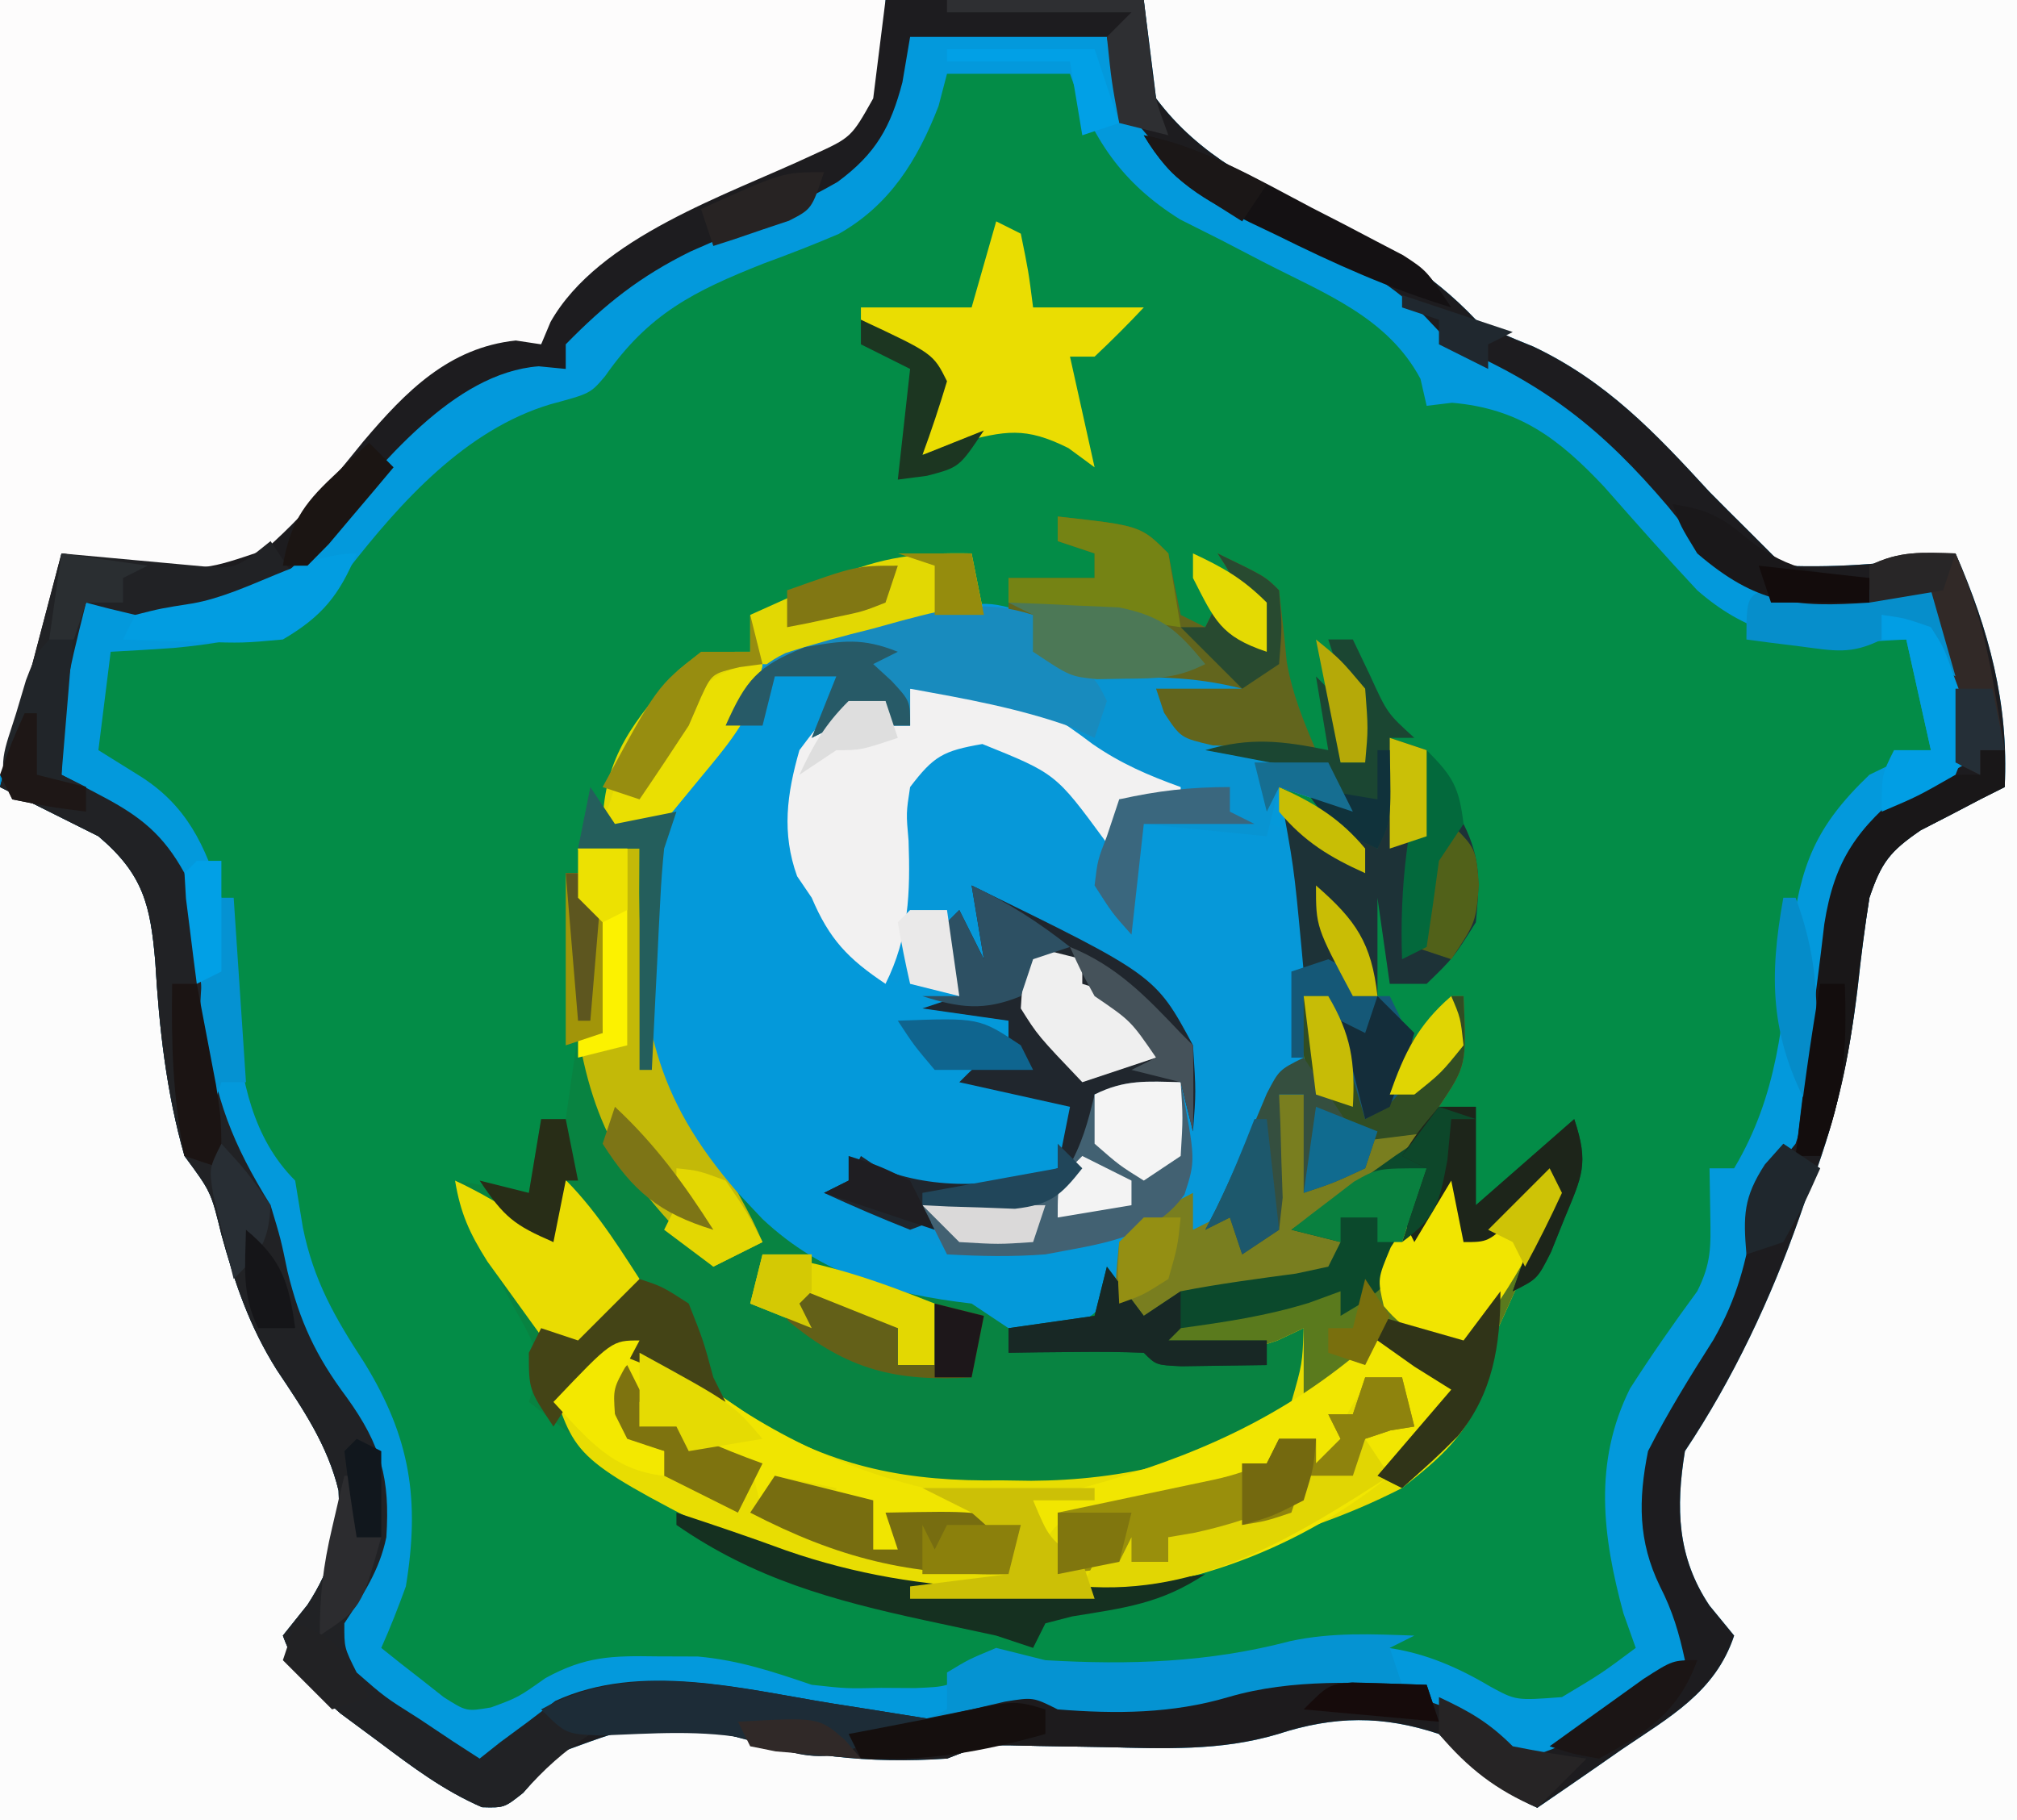 <?xml version="1.0" encoding="UTF-8"?>
<svg version="1.1" xmlns="http://www.w3.org/2000/svg" width="164" height="148">
<path d="M0 0 C54.12 0 108.24 0 164 0 C164 48.84 164 97.68 164 148 C109.88 148 55.76 148 0 148 C0 99.16 0 50.32 0 0 Z " fill="#038C47" transform="translate(0,0)"/>
<path d="M0 0 C23.43 0 46.86 0 71 0 C71 48.84 71 97.68 71 148 C16.88 148 -37.24 148 -93 148 C-93 120.28 -93 92.56 -93 64 C-83.355 67.617 -83.355 67.617 -80.957 70.801 C-79.106 75.054 -78.884 79.667 -78.457 84.246 C-77.83 89.4 -76.894 93.659 -74 98 C-73.732 99.176 -73.464 100.351 -73.188 101.562 C-71.721 107.898 -68.587 113.619 -65 119 C-64.385 125.257 -65.09 128.113 -69 133 C-67.468 137.114 -64.535 139.274 -61.125 141.812 C-60.595 142.232 -60.065 142.652 -59.52 143.084 C-56.469 145.416 -56.469 145.416 -52.777 145.922 C-50.7 144.958 -50.7 144.958 -48.438 142.438 C-44.802 139.245 -41.327 139.484 -36.66 139.691 C-33.312 140.08 -30.238 141.075 -27 142 C-22.154 142.31 -17.458 142.225 -12.656 141.484 C-8.066 140.876 -3.573 140.981 1.039 141.127 C5.726 141.204 9.547 140.402 14 139 C19.071 138.563 21.921 138.913 26 142 C27.37 143.296 28.715 144.62 30 146 C34.357 144.529 37.719 142.169 41.312 139.375 C41.862 138.955 42.412 138.535 42.979 138.102 C44.323 137.073 45.662 136.037 47 135 C45.875 132.028 44.777 129.666 43 127 C41.847 121.579 42.876 117.683 45.812 113.062 C46.636 111.817 46.636 111.817 47.477 110.547 C49.448 107.251 50.377 103.989 51.352 100.297 C52 98 52 98 53.562 94.562 C55.781 89.064 56.489 83.308 57.391 77.469 C58.335 72.22 59.555 69.333 64 66 C65.98 65.34 67.96 64.68 70 64 C68.02 54.595 68.02 54.595 66 45 C63.69 45.66 61.38 46.32 59 47 C54.584 47.542 52.733 47.488 49 45 C46.691 42.849 44.708 40.483 42.688 38.062 C38.317 32.926 33 29.773 27.25 26.375 C25 25 25 25 22.898 23.195 C18.612 19.949 13.869 17.734 9.062 15.355 C1.549 11.52 1.549 11.52 0 8 C0 5.36 0 2.72 0 0 Z " fill="#FCFCFC" transform="translate(93,0)"/>
<path d="M0 0 C30.69 0 61.38 0 93 0 C93.495 3.96 93.495 3.96 94 8 C97.553 12.758 102.351 14.999 107.562 17.562 C112.417 19.963 116.235 22.036 120 26 C122.26 27.205 122.26 27.205 124.688 28.188 C130.647 31.027 134.582 35.19 139 40 C139.994 41.006 140.993 42.007 142 43 C143 44 144 45 145 46 C149.783 46.191 154.282 45.77 159 45 C161.712 51.199 163.34 57.201 163 64 C162.374 64.315 161.747 64.629 161.102 64.953 C160.284 65.381 159.467 65.809 158.625 66.25 C157.813 66.668 157.001 67.085 156.164 67.516 C153.652 69.238 152.969 70.131 152 73 C151.625 75.387 151.32 77.785 151.062 80.188 C150.359 86.116 149.192 91.449 147 97 C146.662 97.975 146.662 97.975 146.316 98.969 C143.972 105.645 140.926 112.11 137 118 C136.247 122.596 136.362 126.634 139 130.562 C139.66 131.367 140.32 132.171 141 133 C139.466 137.622 135.713 139.636 131.875 142.25 C131.216 142.709 130.558 143.168 129.879 143.641 C128.258 144.768 126.63 145.885 125 147 C121.649 145.44 119.611 143.611 117 141 C112.436 139.479 108.489 139.515 103.906 141.008 C99.218 142.409 94.601 142.18 89.75 142.062 C87.974 142.028 86.198 141.998 84.422 141.973 C83.644 141.955 82.867 141.937 82.065 141.918 C79.8 141.912 79.8 141.912 77 143 C70.52 143.444 65.234 142.781 59 141 C52.152 140.075 52.152 140.075 45.879 142.379 C44.055 144.014 44.055 144.014 42.535 145.785 C41 147 41 147 39.191 146.953 C36.08 145.6 33.586 143.722 30.875 141.688 C29.821 140.908 28.766 140.128 27.68 139.324 C25.26 137.225 24.094 135.95 23 133 C23.66 132.175 24.32 131.35 25 130.5 C26.954 127.491 27.7 124.876 27.531 121.215 C26.64 117.498 24.615 114.545 22.508 111.395 C20.284 107.862 19.107 104.388 18 100.375 C17.155 96.912 17.155 96.912 15 94 C13.519 88.81 12.938 83.56 12.625 78.188 C12.23 73.596 11.653 71.091 8 68 C5.36 66.68 2.72 65.36 0 64 C0 42.88 0 21.76 0 0 Z M77 6 C76.773 6.866 76.546 7.732 76.312 8.625 C74.597 13.036 72.359 16.664 68.189 19.025 C66.167 19.895 64.129 20.678 62.062 21.438 C56.431 23.672 52.74 25.508 49.199 30.59 C48 32 48 32 44.75 32.875 C37.864 34.941 32.611 40.776 28.25 46.375 C24.161 51.146 20.195 52.112 14.125 52.688 C12.417 52.804 10.709 52.912 9 53 C8.67 55.64 8.34 58.28 8 61 C9.093 61.681 10.186 62.361 11.312 63.062 C15.186 65.474 16.697 68.751 18 73 C18.634 76.354 18.889 79.729 19.172 83.127 C19.642 87.833 20.522 92.522 24 96 C24.206 97.258 24.413 98.516 24.625 99.812 C25.502 104.14 27.22 107.127 29.625 110.812 C33.371 116.903 34.154 121.961 33 129 C32.387 130.687 31.734 132.362 31 134 C32.071 134.869 33.157 135.72 34.25 136.562 C34.853 137.038 35.457 137.514 36.078 138.004 C37.926 139.178 37.926 139.178 39.922 138.84 C42.122 138.03 42.122 138.03 44.348 136.457 C47.596 134.673 49.752 134.631 53.438 134.688 C55.075 134.693 55.075 134.693 56.746 134.699 C60.114 135.011 62.809 135.919 66 137 C68.835 137.311 68.835 137.311 71.625 137.25 C72.545 137.255 73.466 137.26 74.414 137.266 C77.004 137.159 77.004 137.159 79.086 135.922 C81.557 134.732 82.413 135.229 85 136 C91.884 136.396 98.272 136.143 104.953 134.461 C111.114 133.074 115.739 133.911 121.141 137.125 C123.261 138.284 123.261 138.284 127 138 C130.218 136.077 130.218 136.077 133 134 C132.67 133.072 132.34 132.144 132 131.188 C130.287 124.881 129.552 118.915 132.531 112.918 C134.268 110.203 136.091 107.596 138 105 C139.144 102.713 139.103 101.407 139.062 98.875 C139.032 96.957 139.032 96.957 139 95 C139.66 95 140.32 95 141 95 C144.559 89.022 144.963 83.12 145.641 76.344 C146.382 70.341 147.593 67.213 152 63 C154.812 61.625 154.812 61.625 157 61 C156.01 56.545 156.01 56.545 155 52 C152.742 52.124 152.742 52.124 150.438 52.25 C145.389 52.2 141.851 51.353 138 48 C135.419 45.239 132.923 42.412 130.426 39.574 C126.764 35.688 123.537 33.216 118.062 32.75 C117.382 32.833 116.701 32.915 116 33 C115.835 32.278 115.67 31.556 115.5 30.812 C112.807 25.763 107.675 23.866 102.723 21.305 C101.577 20.709 100.431 20.114 99.25 19.5 C98.162 18.953 97.074 18.407 95.953 17.844 C91.178 14.862 88.805 11.266 87 6 C83.7 6 80.4 6 77 6 Z " fill="#0399DC" transform="translate(0,0)"/>
<path d="M0 0 C0 0.99 0 1.98 0 3 C4.348 4.449 8.519 3.915 13.066 3.742 C14.519 3.87 14.519 3.87 16 4 C16.66 4.99 17.32 5.98 18 7 C15.36 6.67 12.72 6.34 10 6 C12.642 9.602 14.883 10.326 19.125 11 C20.428 11.155 20.428 11.155 21.758 11.312 C24 12 24 12 25.305 14.062 C25.649 15.022 25.649 15.022 26 16 C24.02 15.34 22.04 14.68 20 14 C20.309 14.639 20.619 15.279 20.938 15.938 C22.306 19.883 22.888 23.824 23 28 C22.505 28.495 22.505 28.495 22 29 C21.632 31.328 21.298 33.662 21 36 C21.66 36 22.32 36 23 36 C23.99 37.98 24.98 39.96 26 42 C26.66 42 27.32 42 28 42 C27.67 42.99 27.34 43.98 27 45 C24.438 46.188 24.438 46.188 22 47 C22 44.36 22 41.72 22 39 C21.34 39 20.68 39 20 39 C20.052 40.156 20.052 40.156 20.105 41.336 C20.133 42.339 20.16 43.342 20.188 44.375 C20.24 45.872 20.24 45.872 20.293 47.398 C20.196 48.257 20.1 49.115 20 50 C19.01 50.66 18.02 51.32 17 52 C16.67 51.01 16.34 50.02 16 49 C15.01 49.33 14.02 49.66 13 50 C12.67 49.34 12.34 48.68 12 48 C8.516 51.147 8.516 51.147 6.125 55.094 C5 57 5 57 2.836 57.828 C2.024 57.967 1.212 58.107 0.375 58.25 C-0.442 58.4 -1.26 58.549 -2.102 58.703 C-3.041 58.85 -3.041 58.85 -4 59 C-4.33 58.34 -4.66 57.68 -5 57 C-6.82 56.494 -6.82 56.494 -9 56.188 C-17.293 54.46 -22.969 50.927 -27.809 43.965 C-31.01 38.685 -31.366 34.856 -31.375 28.75 C-31.399 27.929 -31.424 27.108 -31.449 26.262 C-31.483 19.215 -29.698 13.852 -24.812 8.688 C-24.214 8.131 -23.616 7.574 -23 7 C-22.67 6.01 -22.34 5.02 -22 4 C-20.298 3.185 -20.298 3.185 -18.105 2.578 C-17.315 2.358 -16.524 2.137 -15.709 1.91 C-14.877 1.692 -14.045 1.474 -13.188 1.25 C-12.367 1.017 -11.547 0.783 -10.701 0.543 C-3.981 -1.277 -3.981 -1.277 0 0 Z " fill="#0499DA" transform="translate(84,50)"/>
<path d="M0 0 C23.76 0 47.52 0 72 0 C72 8 72 8 70.523 10.75 C67.194 13.719 63.707 15.275 59.625 17 C50.405 20.749 50.405 20.749 44 28 C43.134 28.268 42.267 28.536 41.375 28.812 C34.471 31.242 30.283 35.644 25.617 41.129 C22.477 44.762 20.496 46.834 15.625 47.375 C11.81 46.98 8.635 46.187 5 45 C4.879 45.629 4.758 46.258 4.633 46.906 C3.573 52.318 2.384 57.662 1 63 C0.67 63 0.34 63 0 63 C0 42.21 0 21.42 0 0 Z " fill="#FDFCFC" transform="translate(0,0)"/>
<path d="M0 0 C1.65 0 3.3 0 5 0 C4.991 1.183 4.982 2.367 4.973 3.586 C5.088 13.568 5.732 20.506 13 28 C13.657 28.7 14.315 29.4 14.992 30.121 C19.938 34.749 25.378 36.221 32 37 C32.99 37.66 33.98 38.32 35 39 C35 39.66 35 40.32 35 41 C35.782 40.916 36.565 40.832 37.371 40.746 C38.889 40.593 38.889 40.593 40.438 40.438 C41.952 40.281 41.952 40.281 43.496 40.121 C44.322 40.081 45.149 40.041 46 40 C46.33 40.33 46.66 40.66 47 41 C48.515 41.232 50.038 41.412 51.562 41.562 C52.389 41.646 53.215 41.73 54.066 41.816 C54.704 41.877 55.343 41.938 56 42 C56 41.34 56 40.68 56 40 C55.01 40.495 55.01 40.495 54 41 C52 41.04 50 41.043 48 41 C47.67 40.34 47.34 39.68 47 39 C47.892 38.795 48.784 38.59 49.703 38.379 C50.874 38.109 52.044 37.84 53.25 37.562 C54.41 37.296 55.57 37.029 56.766 36.754 C57.833 36.505 58.9 36.256 60 36 C60.757 35.838 61.513 35.675 62.293 35.508 C64.992 34.705 66.212 33.134 68 31 C69.06 29.031 70.075 27.036 71 25 C71.33 25 71.66 25 72 25 C72 27.31 72 29.62 72 32 C74.64 30.02 77.28 28.04 80 26 C78.62 30.487 76.819 34.645 74.863 38.898 C73.88 41.043 73.88 41.043 73.625 43.688 C72.604 47.465 70.027 49.635 67 52 C64.625 53.212 62.488 54.108 60 55 C58.957 55.414 57.914 55.828 56.84 56.254 C42.283 62.014 28.752 63.224 14 57 C7.51 53.718 1.701 49.491 -4 45 C-3.67 44.01 -3.34 43.02 -3 42 C-3.911 39.608 -3.911 39.608 -5.312 37.125 C-7.086 33.802 -8.656 30.521 -10 27 C-8.02 27.33 -6.04 27.66 -4 28 C-3.67 26.02 -3.34 24.04 -3 22 C-2.34 22 -1.68 22 -1 22 C-0.67 19.69 -0.34 17.38 0 15 C0.66 15 1.32 15 2 15 C1.858 13.25 1.711 11.5 1.562 9.75 C1.481 8.775 1.4 7.801 1.316 6.797 C1.049 4.435 0.646 2.281 0 0 Z " fill="#088341" transform="translate(47,69)"/>
<path d="M0 0 C6.93 0 13.86 0 21 0 C21.495 3.96 21.495 3.96 22 8 C25.553 12.758 30.351 14.999 35.562 17.562 C40.417 19.963 44.235 22.036 48 26 C50.26 27.205 50.26 27.205 52.688 28.188 C58.647 31.027 62.582 35.19 67 40 C67.994 41.006 68.993 42.007 70 43 C71 44 72 45 73 46 C77.783 46.191 82.282 45.77 87 45 C89.712 51.199 91.34 57.201 91 64 C90.374 64.315 89.747 64.629 89.102 64.953 C88.284 65.381 87.467 65.809 86.625 66.25 C85.813 66.668 85.001 67.085 84.164 67.516 C81.652 69.238 80.969 70.131 80 73 C79.625 75.387 79.32 77.785 79.062 80.188 C78.359 86.116 77.192 91.449 75 97 C74.662 97.975 74.662 97.975 74.316 98.969 C71.972 105.645 68.926 112.11 65 118 C64.247 122.596 64.362 126.634 67 130.562 C67.66 131.367 68.32 132.171 69 133 C67.466 137.622 63.713 139.636 59.875 142.25 C59.216 142.709 58.558 143.168 57.879 143.641 C56.258 144.768 54.63 145.885 53 147 C49.649 145.44 47.611 143.611 45 141 C40.436 139.479 36.489 139.515 31.906 141.008 C27.218 142.409 22.601 142.18 17.75 142.062 C15.974 142.028 14.198 141.998 12.422 141.973 C11.644 141.955 10.867 141.937 10.065 141.918 C7.8 141.912 7.8 141.912 5 143 C-1.48 143.444 -6.766 142.781 -13 141 C-19.848 140.075 -19.848 140.075 -26.121 142.379 C-27.945 144.014 -27.945 144.014 -29.465 145.785 C-31 147 -31 147 -32.809 146.953 C-35.92 145.6 -38.414 143.722 -41.125 141.688 C-42.179 140.908 -43.234 140.128 -44.32 139.324 C-46.74 137.225 -47.906 135.95 -49 133 C-48.34 132.175 -47.68 131.35 -47 130.5 C-45.046 127.491 -44.3 124.876 -44.469 121.215 C-45.36 117.498 -47.385 114.545 -49.492 111.395 C-51.716 107.862 -52.893 104.388 -54 100.375 C-54.845 96.912 -54.845 96.912 -57 94 C-58.481 88.81 -59.062 83.56 -59.375 78.188 C-59.77 73.596 -60.347 71.091 -64 68 C-66.64 66.68 -69.28 65.36 -72 64 C-70.35 57.73 -68.7 51.46 -67 45 C-64.855 45.309 -62.71 45.619 -60.5 45.938 C-55.291 46.355 -55.291 46.355 -50.465 44.719 C-48.428 42.929 -46.703 41.108 -45 39 C-44.557 38.462 -44.113 37.925 -43.656 37.371 C-43.254 36.877 -42.852 36.384 -42.438 35.875 C-38.999 31.82 -35.505 28.267 -30.062 27.688 C-29.382 27.791 -28.701 27.894 -28 28 C-27.747 27.398 -27.495 26.796 -27.234 26.176 C-23.303 19.246 -12.899 15.878 -5.941 12.613 C-2.783 11.176 -2.783 11.176 -1 8 C-0.67 5.36 -0.34 2.72 0 0 Z M2 3 C1.794 4.217 1.587 5.434 1.375 6.688 C0.423 10.325 -0.78 12.497 -3.898 14.793 C-7.729 16.993 -11.816 18.662 -15.852 20.449 C-19.969 22.477 -22.8 24.726 -26 28 C-26 28.66 -26 29.32 -26 30 C-26.726 29.929 -27.451 29.858 -28.199 29.785 C-35.2 30.322 -41.02 37.852 -45.375 42.875 C-45.981 43.615 -46.587 44.355 -47.211 45.117 C-50.02 48.074 -51.93 48.931 -56.016 49.195 C-57.083 49.172 -58.15 49.149 -59.25 49.125 C-60.328 49.107 -61.405 49.089 -62.516 49.07 C-63.745 49.036 -63.745 49.036 -65 49 C-65.51 50.392 -66.007 51.789 -66.5 53.188 C-66.918 54.353 -66.918 54.353 -67.344 55.543 C-68.069 58.257 -68.429 60.213 -68 63 C-66.104 64.694 -66.104 64.694 -63.625 65.938 C-60.538 67.618 -59.247 68.461 -57.766 71.695 C-56.746 76.096 -56.315 80.497 -55.965 84.99 C-55.429 90.266 -53.739 93.472 -51 98 C-50.164 100.773 -50.164 100.773 -49.625 103.375 C-48.623 107.473 -47.333 110.248 -44.812 113.625 C-42.02 117.501 -41.272 120.24 -41.586 124.996 C-42.148 127.715 -43.488 129.699 -45 132 C-45.05 133.973 -45.05 133.973 -44 136 C-41.477 138.231 -41.477 138.231 -38.438 140.25 C-37.426 140.956 -36.414 141.663 -35.371 142.391 C-34.197 143.187 -34.197 143.187 -33 144 C-32.455 143.567 -31.909 143.134 -31.348 142.688 C-25.701 138.517 -21.961 136.993 -15 138 C-12.275 138.487 -9.559 139.013 -6.844 139.551 C-1.378 140.414 4.269 140.582 9.695 139.426 C12 139 12 139 14 140 C18.728 140.378 23.31 140.352 27.875 139 C33.86 137.306 41.099 136.523 46.738 139.395 C49 141 49 141 51 143 C54.733 142.683 57.284 140.584 60.25 138.438 C61.142 137.797 62.034 137.156 62.953 136.496 C63.629 136.002 64.304 135.509 65 135 C64.532 132.814 63.998 130.996 62.973 129 C61.184 125.323 61.201 121.975 62 118 C63.604 114.851 65.426 111.92 67.32 108.938 C69.256 105.552 69.982 102.624 70.609 98.82 C71.135 96.369 72.45 94.937 74 93 C75.614 88.135 76.337 83.528 76.812 78.438 C77.594 72.254 78.207 69.013 83 65 C84.656 63.982 86.321 62.979 88 62 C87.691 60.041 87.378 58.083 87.062 56.125 C86.888 55.034 86.714 53.944 86.535 52.82 C86.144 50.062 86.144 50.062 85 48 C84.12 48.035 83.239 48.07 82.332 48.105 C81.171 48.133 80.009 48.16 78.812 48.188 C77.09 48.24 77.09 48.24 75.332 48.293 C70.805 47.895 68.355 46.4 65.227 43.168 C64.698 42.514 64.17 41.861 63.625 41.188 C58.277 34.89 53.63 31.25 46 28 C45.281 27.237 44.561 26.474 43.82 25.688 C39.808 21.864 35.202 19.853 30.238 17.482 C25.238 14.982 22.138 12.676 19 8 C18.505 5.525 18.505 5.525 18 3 C12.72 3 7.44 3 2 3 Z " fill="#1D1C1F" transform="translate(72,0)"/>
<path d="M0 0 C6.53 -0.712 9.61 0.546 14.824 4.492 C17.13 6.09 19.368 7.051 22 8 C22 8.33 22 8.66 22 9 C20.35 9 18.7 9 17 9 C17 9.763 17 10.526 17 11.312 C17 13.208 17 15.104 17 17 C17.66 15.02 18.32 13.04 19 11 C20.791 10.946 22.583 10.907 24.375 10.875 C25.373 10.852 26.37 10.829 27.398 10.805 C30 11 30 11 32 13 C32.449 15.129 32.449 15.129 32.688 17.562 C32.774 18.368 32.86 19.174 32.949 20.004 C32.966 20.663 32.983 21.321 33 22 C32.505 22.495 32.505 22.495 32 23 C31.632 25.328 31.298 27.662 31 30 C31.66 30 32.32 30 33 30 C33.99 31.98 34.98 33.96 36 36 C36.66 36 37.32 36 38 36 C37.67 36.99 37.34 37.98 37 39 C34.438 40.188 34.438 40.188 32 41 C32 38.36 32 35.72 32 33 C31.34 33 30.68 33 30 33 C30.052 34.156 30.052 34.156 30.105 35.336 C30.133 36.339 30.16 37.342 30.188 38.375 C30.24 39.872 30.24 39.872 30.293 41.398 C30.196 42.257 30.1 43.115 30 44 C29.01 44.66 28.02 45.32 27 46 C26.67 45.01 26.34 44.02 26 43 C25.01 43.33 24.02 43.66 23 44 C22.67 43.34 22.34 42.68 22 42 C20.541 42.477 19.083 42.957 17.625 43.438 C16.813 43.704 16.001 43.971 15.164 44.246 C12.99 44.952 12.99 44.952 11 46 C5.467 46.363 2.628 46.252 -2 43 C-3.654 42.302 -5.317 41.625 -7 41 C-6.01 40.505 -6.01 40.505 -5 40 C-4.67 39.34 -4.34 38.68 -4 38 C-3.505 38.33 -3.01 38.66 -2.5 39 C2.062 40.825 7.348 40.551 12 39 C12.33 37.35 12.66 35.7 13 34 C10.03 33.34 7.06 32.68 4 32 C6 30 6 30 8 29 C8 28.34 8 27.68 8 27 C5.69 26.67 3.38 26.34 1 26 C1.99 25.67 2.98 25.34 4 25 C3.649 24.216 3.299 23.433 2.938 22.625 C2.628 21.759 2.319 20.892 2 20 C2.33 19.34 2.66 18.68 3 18 C2.01 18.33 1.02 18.66 0 19 C-0.33 20.65 -0.66 22.3 -1 24 C-4.622 22.094 -6.492 20.829 -8 17 C-8.588 16.134 -8.588 16.134 -9.188 15.25 C-10.456 11.737 -10.02 8.557 -9 5 C-7.125 2.5 -7.125 2.5 -5 1 C-4.01 1 -3.02 1 -2 1 C-2 1.66 -2 2.32 -2 3 C-1.34 3 -0.68 3 0 3 C0 2.01 0 1.02 0 0 Z " fill="#0698D9" transform="translate(74,56)"/>
<path d="M0 0 C0.33 0 0.66 0 1 0 C1 2.31 1 4.62 1 7 C3.64 5.02 6.28 3.04 9 1 C7.62 5.487 5.819 9.645 3.863 13.898 C2.88 16.043 2.88 16.043 2.625 18.688 C1.604 22.465 -0.973 24.635 -4 27 C-6.375 28.212 -8.512 29.108 -11 30 C-12.043 30.414 -13.086 30.828 -14.16 31.254 C-28.709 37.011 -42.257 38.234 -57 32 C-71.065 24.804 -71.065 24.804 -73 19 C-71.35 17.68 -69.7 16.36 -68 15 C-63.654 16.591 -60.302 18.771 -56.574 21.465 C-50.016 25.376 -44.141 26.485 -36.562 26.375 C-35.768 26.387 -34.973 26.398 -34.154 26.41 C-26.92 26.375 -18.669 24.783 -13 20 C-12.108 16.904 -12.108 16.904 -12 14 C-13.052 14.495 -13.052 14.495 -14.125 15 C-17.26 16.09 -19.706 16.153 -23 16 C-23.495 15.01 -23.495 15.01 -24 14 C-23.108 13.795 -22.216 13.59 -21.297 13.379 C-20.126 13.109 -18.956 12.84 -17.75 12.562 C-16.59 12.296 -15.43 12.029 -14.234 11.754 C-13.167 11.505 -12.1 11.256 -11 11 C-10.243 10.838 -9.487 10.675 -8.707 10.508 C-6.008 9.705 -4.788 8.134 -3 6 C-1.94 4.031 -0.925 2.036 0 0 Z " fill="#E8DD02" transform="translate(118,94)"/>
<path d="M0 0 C0.66 0.99 1.32 1.98 2 3 C-2.511 6.383 -5.556 6.346 -11 6 C-12.34 5.692 -13.675 5.366 -15 5 C-16.729 11.912 -16.729 11.912 -17 19 C-15.36 19.866 -15.36 19.866 -13.688 20.75 C-10.562 22.401 -8.719 23.873 -7 27 C-6.112 31.111 -5.729 35.294 -5.271 39.471 C-4.532 45.324 -3.106 49.002 0 54 C0.836 56.773 0.836 56.773 1.375 59.375 C2.377 63.473 3.667 66.248 6.188 69.625 C8.98 73.501 9.728 76.24 9.414 80.996 C8.852 83.715 7.512 85.699 6 88 C5.987 89.991 5.987 89.991 7 92 C9.294 94.005 9.294 94.005 12.062 95.75 C12.982 96.364 13.901 96.977 14.848 97.609 C15.558 98.068 16.268 98.527 17 99 C17.545 98.567 18.091 98.134 18.652 97.688 C19.406 97.131 20.161 96.574 20.938 96 C21.668 95.443 22.399 94.886 23.152 94.312 C30.046 91.135 38.334 93.323 45.562 94.5 C46.476 94.643 47.389 94.786 48.33 94.934 C50.554 95.283 52.778 95.639 55 96 C55 96.33 55 96.66 55 97 C53.928 97.144 52.855 97.289 51.75 97.438 C48.249 97.847 48.249 97.847 46 98.688 C43.429 99.089 41.564 98.255 39.121 97.504 C34.74 96.463 30.438 96.209 26 97 C23.83 98.41 22.248 99.853 20.535 101.785 C19 103 19 103 17.191 102.953 C14.08 101.6 11.586 99.722 8.875 97.688 C7.821 96.908 6.766 96.128 5.68 95.324 C3.26 93.225 2.094 91.95 1 89 C1.66 88.175 2.32 87.35 3 86.5 C4.954 83.491 5.7 80.876 5.531 77.215 C4.64 73.498 2.615 70.545 0.508 67.395 C-1.716 63.862 -2.893 60.388 -4 56.375 C-4.845 52.912 -4.845 52.912 -7 50 C-8.481 44.81 -9.062 39.56 -9.375 34.188 C-9.77 29.596 -10.347 27.091 -14 24 C-16.64 22.68 -19.28 21.36 -22 20 C-20.35 13.73 -18.7 7.46 -17 1 C-13.452 1.326 -9.904 1.651 -6.355 1.977 C-2.864 2.314 -2.864 2.314 0 0 Z " fill="#212225" transform="translate(22,44)"/>
<path d="M0 0 C0 0.99 0 1.98 0 3 C4.348 4.449 8.519 3.915 13.066 3.742 C14.519 3.87 14.519 3.87 16 4 C16.66 4.99 17.32 5.98 18 7 C15.36 6.67 12.72 6.34 10 6 C12.642 9.602 14.883 10.326 19.125 11 C20.428 11.155 20.428 11.155 21.758 11.312 C24 12 24 12 25.305 14.062 C25.649 15.022 25.649 15.022 26 16 C24.02 15.34 22.04 14.68 20 14 C19.67 15.32 19.34 16.64 19 18 C15.7 17.67 12.4 17.34 9 17 C8.67 19.97 8.34 22.94 8 26 C6.438 24.25 6.438 24.25 5 22 C5.25 19.938 5.25 19.938 6 18 C6.33 17.01 6.66 16.02 7 15 C7.99 14.67 8.98 14.34 10 14 C8.288 13.026 6.575 12.054 4.859 11.086 C3 10 3 10 0.562 8.312 C-2.967 6.505 -6.057 6.334 -10 6 C-10 6.99 -10 7.98 -10 9 C-10.66 9 -11.32 9 -12 9 C-12 8.34 -12 7.68 -12 7 C-13.98 7.99 -15.96 8.98 -18 10 C-17.34 8.35 -16.68 6.7 -16 5 C-17.65 5 -19.3 5 -21 5 C-21.33 6.32 -21.66 7.64 -22 9 C-22.99 9 -23.98 9 -25 9 C-23.88 6.24 -22.874 4.419 -20.129 3.103 C-17.79 2.344 -15.45 1.714 -13.062 1.125 C-12.251 0.901 -11.44 0.676 -10.604 0.445 C-6.638 -0.596 -3.991 -1.267 0 0 Z " fill="#0894D2" transform="translate(84,50)"/>
<path d="M0 0 C14.94 7.297 14.94 7.297 18 13 C18.25 16.812 18.25 16.812 18 20 C17.67 18.68 17.34 17.36 17 16 C14.69 16.33 12.38 16.66 10 17 C9.897 17.928 9.794 18.856 9.688 19.812 C8.963 23.173 8.634 23.974 6 26 C3.809 26.477 3.809 26.477 1.438 26.625 C-1.908 26.829 -1.908 26.829 -5 28 C-7.36 27.064 -9.696 26.067 -12 25 C-11.34 24.67 -10.68 24.34 -10 24 C-9.67 23.34 -9.34 22.68 -9 22 C-8.505 22.33 -8.01 22.66 -7.5 23 C-2.938 24.825 2.348 24.551 7 23 C7.33 21.35 7.66 19.7 8 18 C5.03 17.34 2.06 16.68 -1 16 C1 14 1 14 3 13 C3 12.34 3 11.68 3 11 C0.69 10.67 -1.62 10.34 -4 10 C-3.01 9.67 -2.02 9.34 -1 9 C-1.66 7.35 -2.32 5.7 -3 4 C-2.34 3.34 -1.68 2.68 -1 2 C-0.34 3.32 0.32 4.64 1 6 C0.67 4.02 0.34 2.04 0 0 Z " fill="#20262D" transform="translate(79,72)"/>
<path d="M0 0 C6.53 -0.712 9.61 0.546 14.824 4.492 C17.13 6.09 19.368 7.051 22 8 C22 8.33 22 8.66 22 9 C20.35 9 18.7 9 17 9 C17 10.65 17 12.3 17 14 C16.608 13.443 16.216 12.886 15.812 12.312 C11.837 6.903 11.837 6.903 5.875 4.5 C2.674 5.057 1.925 5.475 0 8 C-0.325 10.115 -0.325 10.115 -0.125 12.375 C0.019 16.578 -0.087 20.174 -2 24 C-5.056 21.962 -6.568 20.374 -8 17 C-8.588 16.134 -8.588 16.134 -9.188 15.25 C-10.456 11.737 -10.02 8.557 -9 5 C-7.125 2.5 -7.125 2.5 -5 1 C-4.01 1 -3.02 1 -2 1 C-2 1.66 -2 2.32 -2 3 C-1.34 3 -0.68 3 0 3 C0 2.01 0 1.02 0 0 Z " fill="#F2F1F1" transform="translate(74,56)"/>
<path d="M0 0 C0.66 0 1.32 0 2 0 C2.99 2.64 3.98 5.28 5 8 C7.025 5.975 8.788 3.69 10.625 1.496 C11.079 1.002 11.533 0.509 12 0 C12.33 0 12.66 0 13 0 C13.25 5.625 13.25 5.625 11 9 C10.732 9.639 10.464 10.279 10.188 10.938 C7.904 14.904 4.107 17.175 0 19 C1.32 19 2.64 19 4 19 C3.363 20.93 3.363 20.93 2 23 C-0.645 23.758 -0.645 23.758 -3.812 24.125 C-7.878 24.62 -11.252 25.323 -15 27 C-15.375 23.75 -15.375 23.75 -15 20 C-12 17.562 -12 17.562 -9 16 C-9 16.99 -9 17.98 -9 19 C-7.68 18.34 -6.36 17.68 -5 17 C-4.67 17.99 -4.34 18.98 -4 20 C-2.26 18.26 -2.628 15.806 -2.438 13.438 C-2.354 12.426 -2.27 11.414 -2.184 10.371 C-2.123 9.589 -2.062 8.806 -2 8 C-1.34 8 -0.68 8 0 8 C0.33 10.31 0.66 12.62 1 15 C4.122 13.691 4.122 13.691 6 11 C5.01 11.33 4.02 11.66 3 12 C-0.429 4.714 -0.429 4.714 0 0 Z " fill="#797E1F" transform="translate(106,81)"/>
<path d="M0 0 C0.33 0 0.66 0 1 0 C1 2.31 1 4.62 1 7 C3.64 5.02 6.28 3.04 9 1 C7.62 5.487 5.819 9.645 3.863 13.898 C2.88 16.043 2.88 16.043 2.625 18.688 C1.604 22.467 -1.15 24.393 -4 27 C-4.66 26.67 -5.32 26.34 -6 26 C-3.03 22.535 -3.03 22.535 0 19 C-1.675 17.264 -1.675 17.264 -4 16 C-7.171 16.851 -9.256 18.171 -12 20 C-12 18.02 -12 16.04 -12 14 C-12.701 14.33 -13.402 14.66 -14.125 15 C-17.26 16.09 -19.706 16.153 -23 16 C-23.33 15.34 -23.66 14.68 -24 14 C-23.108 13.795 -22.216 13.59 -21.297 13.379 C-20.126 13.109 -18.956 12.84 -17.75 12.562 C-16.59 12.296 -15.43 12.029 -14.234 11.754 C-13.167 11.505 -12.1 11.256 -11 11 C-9.865 10.756 -9.865 10.756 -8.707 10.508 C-6.008 9.705 -4.788 8.134 -3 6 C-1.94 4.031 -0.925 2.036 0 0 Z " fill="#5A7A1D" transform="translate(118,94)"/>
<path d="M0 0 C6.75 0.75 6.75 0.75 9 3 C9.165 3.846 9.33 4.691 9.5 5.562 C9.665 6.367 9.83 7.171 10 8 C10.66 8.33 11.32 8.66 12 9 C12.33 8.34 12.66 7.68 13 7 C14.32 8.32 15.64 9.64 17 11 C15.875 8.028 14.777 5.666 13 3 C16.875 4.875 16.875 4.875 18 6 C18.225 7.93 18.447 9.861 18.621 11.797 C19.066 14.383 19.962 16.597 21 19 C19.207 18.94 17.416 18.851 15.625 18.75 C14.128 18.68 14.128 18.68 12.602 18.609 C10 18 10 18 8.648 15.953 C8.434 15.309 8.22 14.664 8 14 C10.31 14 12.62 14 15 14 C10.948 12.954 7.23 12.983 3.086 13.16 C1 13 1 13 -2 11 C-2 10.01 -2 9.02 -2 8 C-2.66 8 -3.32 8 -4 8 C-4 7.01 -4 6.02 -4 5 C-1.69 5 0.62 5 3 5 C3 4.34 3 3.68 3 3 C2.01 2.67 1.02 2.34 0 2 C0 1.34 0 0.68 0 0 Z " fill="#62651D" transform="translate(86,42)"/>
<path d="M0 0 C0.33 1.65 0.66 3.3 1 5 C-1.06 5.675 -3.123 6.34 -5.188 7 C-6.336 7.371 -7.485 7.742 -8.668 8.125 C-11.643 8.906 -13.953 9.184 -17 9 C-17.122 9.828 -17.122 9.828 -17.246 10.672 C-18.253 13.78 -19.984 15.742 -22.062 18.25 C-22.796 19.142 -23.529 20.034 -24.285 20.953 C-24.851 21.629 -25.417 22.304 -26 23 C-27.32 22.67 -28.64 22.34 -30 22 C-29.86 16.416 -27.375 13.579 -23.887 9.539 C-22 8 -22 8 -18 8 C-18 7.01 -18 6.02 -18 5 C-16.563 4.352 -15.126 3.707 -13.688 3.062 C-12.887 2.703 -12.086 2.343 -11.262 1.973 C-7.298 0.268 -4.293 -0.095 0 0 Z " fill="#E2D803" transform="translate(79,45)"/>
<path d="M0 0 C0.99 0 1.98 0 3 0 C3 2.64 3 5.28 3 8 C6.96 4.535 6.96 4.535 11 1 C12.222 4.665 11.628 5.632 10.188 9.125 C9.83 10.014 9.473 10.904 9.105 11.82 C8 14 8 14 6 15 C6.33 14.051 6.66 13.102 7 12.125 C8.102 9.229 8.102 9.229 8 7 C7.381 7.66 6.763 8.32 6.125 9 C4 11 4 11 2 11 C1.505 8.525 1.505 8.525 1 6 C0.528 6.814 0.528 6.814 0.047 7.645 C-4.204 14.75 -4.204 14.75 -8 17 C-8 16.34 -8 15.68 -8 15 C-9.268 15.464 -9.268 15.464 -10.562 15.938 C-14.047 17.014 -17.395 17.505 -21 18 C-21.33 18.33 -21.66 18.66 -22 19 C-19.36 19 -16.72 19 -14 19 C-14 19.66 -14 20.32 -14 21 C-15.479 21.027 -16.958 21.046 -18.438 21.062 C-19.673 21.08 -19.673 21.08 -20.934 21.098 C-23 21 -23 21 -24 20 C-25.853 19.928 -27.708 19.916 -29.562 19.938 C-30.574 19.947 -31.586 19.956 -32.629 19.965 C-33.411 19.976 -34.194 19.988 -35 20 C-35 19.34 -35 18.68 -35 18 C-31.535 17.505 -31.535 17.505 -28 17 C-27.67 15.68 -27.34 14.36 -27 13 C-26.01 14.32 -25.02 15.64 -24 17 C-23.01 16.34 -22.02 15.68 -21 15 C-17.883 14.392 -14.764 13.985 -11.617 13.562 C-10.754 13.377 -9.89 13.191 -9 13 C-8.67 12.34 -8.34 11.68 -8 11 C-9.32 10.67 -10.64 10.34 -12 10 C-11.218 9.446 -10.435 8.891 -9.629 8.32 C-8.617 7.596 -7.605 6.871 -6.562 6.125 C-5.048 5.046 -5.048 5.046 -3.504 3.945 C-0.942 2.244 -0.942 2.244 0 0 Z " fill="#0B492C" transform="translate(117,90)"/>
<path d="M0 0 C0.66 0.33 1.32 0.66 2 1 C2.625 4.062 2.625 4.062 3 7 C5.97 7 8.94 7 12 7 C10.71 8.376 9.373 9.708 8 11 C7.34 11 6.68 11 6 11 C6.66 13.97 7.32 16.94 8 20 C7.299 19.484 6.598 18.969 5.875 18.438 C2.345 16.672 0.756 17.02 -3 18 C-3.99 18.33 -4.98 18.66 -6 19 C-5.67 16.69 -5.34 14.38 -5 12 C-5.99 11.361 -6.98 10.721 -8 10.062 C-8.99 9.382 -9.98 8.701 -11 8 C-11 7.67 -11 7.34 -11 7 C-8.03 7 -5.06 7 -2 7 C-1.34 4.69 -0.68 2.38 0 0 Z " fill="#EADD02" transform="translate(81,18)"/>
<path d="M0 0 C3.821 0.91 4.782 1.673 7 5 C1.005 12.414 -7.785 17.689 -17.129 19.66 C-19.44 19.894 -21.679 20.037 -24 20 C-23.67 19.34 -23.34 18.68 -23 18 C-22.34 18 -21.68 18 -21 18 C-20.67 17.34 -20.34 16.68 -20 16 C-20 16.66 -20 17.32 -20 18 C-19.01 18 -18.02 18 -17 18 C-17 17.34 -17 16.68 -17 16 C-16.278 15.876 -15.556 15.752 -14.812 15.625 C-12.018 15.004 -9.587 14.222 -7 13 C-6.67 12.34 -6.34 11.68 -6 11 C-4.667 10.667 -3.333 10.333 -2 10 C-1.67 9.34 -1.34 8.68 -1 8 C-0.01 7.67 0.98 7.34 2 7 C2 5.68 2 4.36 2 3 C-1.278 3.752 -1.278 3.752 -3 7 C-3 7.99 -3 8.98 -3 10 C-3.66 10 -4.32 10 -5 10 C-5 9.34 -5 8.68 -5 8 C-8.041 9.669 -8.041 9.669 -9 12 C-9.99 12 -10.98 12 -12 12 C-14.362 12.371 -16.716 12.794 -19.062 13.25 C-20.312 13.482 -21.561 13.714 -22.848 13.953 C-26.092 14.676 -26.092 14.676 -27.434 17.109 C-27.621 17.733 -27.807 18.357 -28 19 C-28 17.02 -28 15.04 -28 13 C-27.105 12.781 -26.211 12.562 -25.289 12.336 C-16.516 10.035 -8.993 7.078 -1.891 1.277 C-1.267 0.856 -0.643 0.434 0 0 Z " fill="#F1E601" transform="translate(112,109)"/>
<path d="M0 0 C1.65 0 3.3 0 5 0 C4.991 1.183 4.982 2.367 4.973 3.586 C5.093 13.865 6.061 20.02 13 28 C14.223 30.258 14.223 30.258 15 32 C13.68 32.66 12.36 33.32 11 34 C4.657 27.833 1.445 23.728 0 15 C0.66 15 1.32 15 2 15 C1.858 13.25 1.711 11.5 1.562 9.75 C1.481 8.775 1.4 7.801 1.316 6.797 C1.049 4.435 0.646 2.281 0 0 Z " fill="#C3B908" transform="translate(47,69)"/>
<path d="M0 0 C0.99 0.33 1.98 0.66 3 1 C3.125 7.75 3.125 7.75 2 10 C1.96 12.333 1.957 14.667 2 17 C2.103 15.907 2.206 14.814 2.312 13.688 C2.973 10.144 3.203 9.068 6 7 C7.427 9.853 7.31 11.835 7 15 C5.188 17.875 5.188 17.875 3 20 C2.01 20 1.02 20 0 20 C-0.33 17.69 -0.66 15.38 -1 13 C-1 13.66 -1 14.32 -1 15 C-1 17 -1 19 -1 21 C-1.66 21 -2.32 21 -3 21 C-3.33 20.34 -3.66 19.68 -4 19 C-4.99 19 -5.98 19 -7 19 C-7.061 18.336 -7.121 17.672 -7.184 16.988 C-7.799 10.451 -7.799 10.451 -9 4 C-6.046 5.372 -3.56 6.989 -1 9 C-0.67 6.03 -0.34 3.06 0 0 Z " fill="#1D3237" transform="translate(113,60)"/>
<path d="M0 0 C0 0.99 0 1.98 0 3 C0.804 3.289 1.609 3.578 2.438 3.875 C5 5 5 5 6 7 C5.67 7.99 5.34 8.98 5 10 C4.381 9.711 3.763 9.422 3.125 9.125 C-1.159 7.583 -5.529 6.816 -10 6 C-10 6.99 -10 7.98 -10 9 C-10.66 9 -11.32 9 -12 9 C-12 8.34 -12 7.68 -12 7 C-13.98 7.99 -15.96 8.98 -18 10 C-17.34 8.35 -16.68 6.7 -16 5 C-17.65 5 -19.3 5 -21 5 C-21.33 6.32 -21.66 7.64 -22 9 C-22.99 9 -23.98 9 -25 9 C-23.88 6.24 -22.874 4.419 -20.129 3.103 C-17.79 2.344 -15.45 1.714 -13.062 1.125 C-12.251 0.901 -11.44 0.676 -10.604 0.445 C-6.638 -0.596 -3.991 -1.267 0 0 Z " fill="#188BBE" transform="translate(84,50)"/>
<path d="M0 0 C-0.66 0.33 -1.32 0.66 -2 1 C-1.505 2.485 -1.505 2.485 -1 4 C-2.446 4.199 -2.446 4.199 -3.922 4.402 C-5.185 4.579 -6.448 4.756 -7.75 4.938 C-9.629 5.199 -9.629 5.199 -11.547 5.465 C-14.801 5.91 -14.801 5.91 -17.145 6.559 C-21.795 7.665 -27.097 7.389 -31.75 6.438 C-34.685 5.867 -37.098 6.393 -40 7 C-39.34 6.67 -38.68 6.34 -38 6 C-38 5.01 -38 4.02 -38 3 C-36.25 1.938 -36.25 1.938 -34 1 C-32.665 1.327 -31.332 1.662 -30 2 C-23.138 2.395 -16.729 2.194 -10.078 0.445 C-6.692 -0.28 -3.45 -0.125 0 0 Z " fill="#0593D2" transform="translate(115,133)"/>
<path d="M0 0 C1.217 6.329 1.217 6.329 0.312 9.125 C-2.236 12.765 -6.838 13.183 -11 14 C-13.73 14.206 -16.257 14.152 -19 14 C-19.66 12.68 -20.32 11.36 -21 10 C-19.969 9.961 -19.969 9.961 -18.918 9.922 C-18.017 9.865 -17.116 9.808 -16.188 9.75 C-15.294 9.704 -14.401 9.657 -13.48 9.609 C-10.867 9.207 -10.867 9.207 -9.211 7.09 C-8.018 5.03 -7.553 3.292 -7 1 C-4.537 -0.231 -2.72 -0.072 0 0 Z " fill="#426172" transform="translate(96,88)"/>
<path d="M0 0 C0.99 0 1.98 0 3 0 C3.33 1.32 3.66 2.64 4 4 C3.361 4.103 2.721 4.206 2.062 4.312 C1.042 4.653 1.042 4.653 0 5 C-0.33 5.99 -0.66 6.98 -1 8 C-2.32 8 -3.64 8 -5 8 C-5.33 8.99 -5.66 9.98 -6 11 C-11.027 14.128 -11.027 14.128 -14.375 13.688 C-14.911 13.461 -15.447 13.234 -16 13 C-16 13.66 -16 14.32 -16 15 C-20.455 15.495 -20.455 15.495 -25 16 C-25 14.35 -25 12.7 -25 11 C-24.024 10.795 -23.048 10.59 -22.043 10.379 C-20.771 10.109 -19.498 9.84 -18.188 9.562 C-16.923 9.296 -15.658 9.029 -14.355 8.754 C-11.03 8.066 -11.03 8.066 -8 7 C-7.67 6.34 -7.34 5.68 -7 5 C-6.01 5 -5.02 5 -4 5 C-4 5.66 -4 6.32 -4 7 C-3.34 6.34 -2.68 5.68 -2 5 C-2.33 4.34 -2.66 3.68 -3 3 C-2.34 3 -1.68 3 -1 3 C-0.67 2.01 -0.34 1.02 0 0 Z " fill="#998F0C" transform="translate(111,112)"/>
<path d="M0 0 C3.439 1.258 6.179 2.713 9.125 4.875 C15.668 9.343 23.098 12.146 31 13 C31 13.33 31 13.66 31 14 C28.36 14.33 25.72 14.66 23 15 C23 15.66 23 16.32 23 17 C22.34 17 21.68 17 21 17 C21 15.68 21 14.36 21 13 C20.01 13.33 19.02 13.66 18 14 C18 13.34 18 12.68 18 12 C15.525 11.505 15.525 11.505 13 11 C12.67 11.99 12.34 12.98 12 14 C11.67 12.68 11.34 11.36 11 10 C10.196 9.876 9.391 9.752 8.562 9.625 C7.717 9.419 6.871 9.213 6 9 C5.67 8.34 5.34 7.68 5 7 C4.01 7 3.02 7 2 7 C1.67 5.68 1.34 4.36 1 3 C0.34 3.66 -0.32 4.32 -1 5 C0.722 8.248 0.722 8.248 4 9 C4 9.66 4 10.32 4 11 C-0.248 10.528 -2.2 8.033 -5 5 C-3.35 3.35 -1.7 1.7 0 0 Z " fill="#F0E501" transform="translate(50,109)"/>
<path d="M0 0 C0.495 1.485 0.495 1.485 1 3 C0.359 2.977 -0.281 2.954 -0.941 2.93 C-1.806 2.912 -2.671 2.894 -3.562 2.875 C-4.409 2.852 -5.256 2.829 -6.129 2.805 C-9.1 2.894 -9.1 2.894 -12.199 4.004 C-16.983 5.258 -21.335 5.181 -26.25 5.062 C-28.026 5.028 -29.802 4.998 -31.578 4.973 C-32.356 4.955 -33.133 4.937 -33.935 4.918 C-36.2 4.912 -36.2 4.912 -39 6 C-41.333 6.04 -43.667 6.044 -46 6 C-46.33 5.34 -46.66 4.68 -47 4 C-46.336 3.867 -45.672 3.734 -44.988 3.598 C-43.664 3.333 -43.664 3.333 -42.312 3.062 C-40.542 2.708 -38.771 2.354 -37 2 C-36.107 1.792 -35.213 1.585 -34.293 1.371 C-32 1 -32 1 -30 2 C-25.272 2.378 -20.69 2.352 -16.125 1 C-10.846 -0.543 -5.448 -0.163 0 0 Z " fill="#1D1B1D" transform="translate(116,137)"/>
<path d="M0 0 C0.33 0 0.66 0 1 0 C1 2.31 1 4.62 1 7 C3.64 5.02 6.28 3.04 9 1 C7.512 6.803 4.409 11.176 1 16 C-1.798 15.116 -3.594 14.49 -5.488 12.203 C-6 10 -6 10 -4.918 7.422 C-4.347 6.54 -3.776 5.658 -3.188 4.75 C-2.624 3.858 -2.061 2.966 -1.48 2.047 C-0.992 1.371 -0.503 0.696 0 0 Z " fill="#F1E501" transform="translate(118,94)"/>
<path d="M0 0 C2.915 2.623 4.885 5.718 7 9 C6.312 10.875 6.312 10.875 5 13 C3.356 13.721 1.69 14.394 0 15 C-1.153 13.422 -2.297 11.837 -3.438 10.25 C-4.076 9.368 -4.714 8.487 -5.371 7.578 C-6.828 5.273 -7.559 3.657 -8 1 C-5.046 2.372 -2.56 3.989 0 6 C0 4.02 0 2.04 0 0 Z " fill="#E9DC02" transform="translate(45,95)"/>
<path d="M0 0 C0.66 0 1.32 0 2 0 C2 0.99 2 1.98 2 3 C1.374 3.315 0.747 3.629 0.102 3.953 C-0.716 4.381 -1.533 4.809 -2.375 5.25 C-3.187 5.668 -3.999 6.085 -4.836 6.516 C-7.353 8.242 -8.029 9.125 -9 12 C-9.398 14.449 -9.724 16.91 -10 19.375 C-10.54 24.189 -11.311 28.453 -13 33 C-13.66 33 -14.32 33 -15 33 C-14.46 28.318 -13.887 23.642 -13.26 18.97 C-13.048 17.364 -12.855 15.754 -12.668 14.145 C-11.845 8.891 -9.969 6.342 -5.852 2.996 C-4 2 -4 2 0 2 C0 1.34 0 0.68 0 0 Z " fill="#191718" transform="translate(161,61)"/>
<path d="M0 0 C1.37 0.215 1.37 0.215 2.768 0.434 C4.992 0.783 7.215 1.139 9.438 1.5 C9.438 1.83 9.438 2.16 9.438 2.5 C7.829 2.717 7.829 2.717 6.188 2.938 C2.687 3.347 2.687 3.347 0.438 4.188 C-2.109 4.585 -3.886 3.765 -6.289 2.973 C-10.405 2.117 -14.588 2.471 -18.77 2.625 C-21.562 2.5 -21.562 2.5 -23.562 0.5 C-16.404 -3.548 -7.749 -1.262 0 0 Z " fill="#1D2C37" transform="translate(67.562,138.5)"/>
<path d="M0 0 C0.66 0 1.32 0 2 0 C2.99 2.64 3.98 5.28 5 8 C7.025 5.975 8.788 3.69 10.625 1.496 C11.079 1.002 11.533 0.509 12 0 C12.33 0 12.66 0 13 0 C13.25 5.625 13.25 5.625 11 9 C11 9.66 11 10.32 11 11 C8.36 11.33 5.72 11.66 3 12 C-0.429 4.714 -0.429 4.714 0 0 Z " fill="#314D23" transform="translate(106,81)"/>
<path d="M0 0 C3.96 0.99 3.96 0.99 8 2 C8 3.32 8 4.64 8 6 C8.66 6 9.32 6 10 6 C9.67 5.01 9.34 4.02 9 3 C16.429 2.857 16.429 2.857 20 4 C19.67 5.32 19.34 6.64 19 8 C10.956 8.158 5.109 6.686 -2 3 C-1.34 2.01 -0.68 1.02 0 0 Z " fill="#776D10" transform="translate(63,120)"/>
<path d="M0 0 C0.99 0 1.98 0 3 0 C3 2.64 3 5.28 3 8 C6.96 4.535 6.96 4.535 11 1 C12.222 4.665 11.628 5.632 10.188 9.125 C9.83 10.014 9.473 10.904 9.105 11.82 C8 14 8 14 6 15 C6.33 14.051 6.66 13.102 7 12.125 C8.102 9.229 8.102 9.229 8 7 C7.072 7.99 7.072 7.99 6.125 9 C4 11 4 11 2 11 C1.67 9.35 1.34 7.7 1 6 C-0.485 8.475 -0.485 8.475 -2 11 C-2.33 10.34 -2.66 9.68 -3 9 C-2.062 6.875 -2.062 6.875 -1 5 C-1.66 4.67 -2.32 4.34 -3 4 C-1.688 2 -1.688 2 0 0 Z " fill="#1D251A" transform="translate(117,90)"/>
<path d="M0 0 C1.333 2 2.667 4 4 6 C4.66 6 5.32 6 6 6 C5.67 6.99 5.34 7.98 5 9 C2.438 10.188 2.438 10.188 0 11 C0 8.36 0 5.72 0 3 C-0.66 3 -1.32 3 -2 3 C-1.965 3.771 -1.93 4.542 -1.895 5.336 C-1.867 6.339 -1.84 7.342 -1.812 8.375 C-1.778 9.373 -1.743 10.37 -1.707 11.398 C-1.804 12.257 -1.9 13.115 -2 14 C-2.99 14.66 -3.98 15.32 -5 16 C-5.33 15.01 -5.66 14.02 -6 13 C-6.99 13.495 -6.99 13.495 -8 14 C-7.711 13.437 -7.423 12.873 -7.125 12.293 C-5.62 9.225 -4.32 6.077 -3 2.926 C-2 1 -2 1 0 0 Z " fill="#354F3F" transform="translate(106,86)"/>
<path d="M0 0 C0.66 0 1.32 0 2 0 C2.454 0.949 2.908 1.897 3.375 2.875 C4.802 6.003 4.802 6.003 7 8 C6.34 8 5.68 8 5 8 C5.021 9.114 5.041 10.227 5.062 11.375 C5 15 5 15 4 17 C0.839 15.63 0.007 15.011 -2 12 C-1.01 12 -0.02 12 1 12 C-0.654 10.346 -2.809 10.365 -5.062 9.938 C-5.982 9.761 -6.901 9.584 -7.848 9.402 C-8.558 9.27 -9.268 9.137 -10 9 C-6.348 7.928 -3.736 8.236 0 9 C-0.33 7.02 -0.66 5.04 -1 3 C1 5 1 5 1.125 7.625 C1.084 8.409 1.042 9.193 1 10 C1.66 10 2.32 10 3 10 C2.051 6.646 1.103 3.308 0 0 Z " fill="#1B4632" transform="translate(108,52)"/>
<path d="M0 0 C6.75 0.75 6.75 0.75 9 3 C9.33 4.98 9.66 6.96 10 9 C5.38 8.34 0.76 7.68 -4 7 C-4 6.34 -4 5.68 -4 5 C-1.69 5 0.62 5 3 5 C3 4.34 3 3.68 3 3 C2.01 2.67 1.02 2.34 0 2 C0 1.34 0 0.68 0 0 Z " fill="#758314" transform="translate(86,42)"/>
<path d="M0 0 C2.984 0.984 5.954 1.983 8.902 3.07 C20.245 7.012 31.229 6.652 43 5 C39.385 7.41 36.404 7.752 32.18 8.438 C31.46 8.623 30.741 8.809 30 9 C29.67 9.66 29.34 10.32 29 11 C28.01 10.67 27.02 10.34 26 10 C24.049 9.579 22.098 9.159 20.146 8.743 C12.757 7.139 6.304 5.382 0 1 C0 0.67 0 0.34 0 0 Z " fill="#153020" transform="translate(55,123)"/>
<path d="M0 0 C1.98 0.495 1.98 0.495 4 1 C4 1.66 4 2.32 4 3 C4.804 3.248 5.609 3.495 6.438 3.75 C9 5 9 5 9.812 7.125 C9.874 7.744 9.936 8.363 10 9 C8.02 9.66 6.04 10.32 4 11 C0.389 7.212 0.389 7.212 -1 5 C-0.812 2.125 -0.812 2.125 0 0 Z " fill="#EFEFEF" transform="translate(84,77)"/>
<path d="M0 0 C4.971 1.051 9.162 3.524 13.625 5.875 C14.932 6.546 14.932 6.546 16.266 7.23 C17.098 7.667 17.931 8.104 18.789 8.555 C19.549 8.952 20.309 9.348 21.092 9.757 C23 11 23 11 25 14 C20.014 12.482 15.467 10.433 10.812 8.125 C10.102 7.786 9.391 7.447 8.658 7.098 C4.884 5.23 2.186 3.765 0 0 Z " fill="#141113" transform="translate(93,11)"/>
<path d="M0 0 C1.561 3.587 2.475 6.958 3.125 10.812 C3.293 11.788 3.46 12.764 3.633 13.77 C3.754 14.506 3.875 15.242 4 16 C3.34 16 2.68 16 2 16 C2 16.66 2 17.32 2 18 C1.34 17.67 0.68 17.34 0 17 C-0.468 14.663 -0.827 12.303 -1.125 9.938 C-1.293 8.647 -1.46 7.357 -1.633 6.027 C-1.754 5.028 -1.875 4.029 -2 3 C-3.65 3.33 -5.3 3.66 -7 4 C-7 3.01 -7 2.02 -7 1 C-4.537 -0.231 -2.72 -0.072 0 0 Z " fill="#312927" transform="translate(159,45)"/>
<path d="M0 0 C1.918 0.06 3.834 0.149 5.75 0.25 C7.351 0.32 7.351 0.32 8.984 0.391 C12.524 1.106 13.739 2.256 16 5 C13.66 6.17 12.166 6.166 9.562 6.188 C8.389 6.209 8.389 6.209 7.191 6.23 C5 6 5 6 2 4 C2 3.01 2 2.02 2 1 C1.34 0.67 0.68 0.34 0 0 Z " fill="#4C7856" transform="translate(82,49)"/>
<path d="M0 0 C5.053 0.632 9.296 2.135 14 4 C14 5.65 14 7.3 14 9 C13.01 9 12.02 9 11 9 C11 8.01 11 7.02 11 6 C10.072 5.876 9.144 5.753 8.188 5.625 C5 5 5 5 2 3 C2.33 3.33 2.66 3.66 3 4 C3.33 4.66 3.66 5.32 4 6 C1.525 5.01 1.525 5.01 -1 4 C-0.67 2.68 -0.34 1.36 0 0 Z " fill="#E3D802" transform="translate(62,102)"/>
<path d="M0 0 C0.66 0.99 1.32 1.98 2 3 C-5.815 8.041 -13.387 12.739 -23 12 C-22.67 11.34 -22.34 10.68 -22 10 C-21.34 10 -20.68 10 -20 10 C-19.67 9.34 -19.34 8.68 -19 8 C-19 8.66 -19 9.32 -19 10 C-18.01 10 -17.02 10 -16 10 C-16 9.34 -16 8.68 -16 8 C-15.278 7.876 -14.556 7.753 -13.812 7.625 C-11.018 7.004 -8.587 6.222 -6 5 C-5.67 4.34 -5.34 3.68 -5 3 C-3.667 2.667 -2.333 2.333 -1 2 C-0.67 1.34 -0.34 0.68 0 0 Z " fill="#E1D603" transform="translate(111,117)"/>
<path d="M0 0 C0.99 0 1.98 0 3 0 C3.33 1.32 3.66 2.64 4 4 C3.361 4.103 2.721 4.206 2.062 4.312 C1.382 4.539 0.701 4.766 0 5 C-0.33 5.99 -0.66 6.98 -1 8 C-2.32 8 -3.64 8 -5 8 C-5.33 8.99 -5.66 9.98 -6 11 C-8.062 11.688 -8.062 11.688 -10 12 C-10 10.35 -10 8.7 -10 7 C-9.34 7 -8.68 7 -8 7 C-7.67 6.34 -7.34 5.68 -7 5 C-6.01 5 -5.02 5 -4 5 C-4 5.66 -4 6.32 -4 7 C-3.34 6.34 -2.68 5.68 -2 5 C-2.33 4.34 -2.66 3.68 -3 3 C-2.34 3 -1.68 3 -1 3 C-0.67 2.01 -0.34 1.02 0 0 Z " fill="#8E830D" transform="translate(111,112)"/>
<path d="M0 0 C1.875 0.625 1.875 0.625 4 2 C5.188 5 5.188 5 6 8 C6.33 8.66 6.66 9.32 7 10 C6.443 9.711 5.886 9.422 5.312 9.125 C2.915 7.959 0.484 6.966 -2 6 C-4.874 8.716 -4.874 8.716 -7 12 C-9 9 -9 9 -9 6 C-8.67 5.34 -8.34 4.68 -8 4 C-7.01 4.33 -6.02 4.66 -5 5 C-3.35 3.35 -1.7 1.7 0 0 Z " fill="#444416" transform="translate(52,104)"/>
<path d="M0 0 C-0.582 3.952 -2.552 6.221 -5.062 9.25 C-5.796 10.142 -6.529 11.034 -7.285 11.953 C-7.851 12.629 -8.417 13.304 -9 14 C-10.32 13.67 -11.64 13.34 -13 13 C-12.67 12.01 -12.34 11.02 -12 10 C-11.34 10.33 -10.68 10.66 -10 11 C-9.752 10.278 -9.505 9.556 -9.25 8.812 C-7.409 4.671 -5.017 0 0 0 Z " fill="#EADF02" transform="translate(62,54)"/>
<path d="M0 0 C1.932 0.017 1.932 0.017 3.902 0.035 C5.193 0.044 6.483 0.053 7.812 0.062 C8.812 0.074 9.811 0.086 10.84 0.098 C11.5 2.408 12.16 4.718 12.84 7.098 C10.84 6.098 10.84 6.098 9.84 3.098 C8.85 2.768 7.86 2.438 6.84 2.098 C6.84 2.758 6.84 3.418 6.84 4.098 C4.319 5.358 2.986 5.016 0.215 4.66 C-1.011 4.507 -1.011 4.507 -2.262 4.352 C-3.201 4.226 -3.201 4.226 -4.16 4.098 C-4.16 -0.032 -4.147 0.128 0 0 Z " fill="#068ECB" transform="translate(146.16,47.902)"/>
<path d="M0 0 C4.62 0 9.24 0 14 0 C14 0.33 14 0.66 14 1 C12.35 1 10.7 1 9 1 C10.309 4.122 10.309 4.122 13 6 C13.33 6.99 13.66 7.98 14 9 C9.05 9 4.1 9 -1 9 C-1 8.67 -1 8.34 -1 8 C1.64 7.67 4.28 7.34 7 7 C6.224 3.925 6.224 3.925 4 2 C2.68 1.34 1.36 0.68 0 0 Z " fill="#CCC006" transform="translate(75,121)"/>
<path d="M0 0 C0.33 0.66 0.66 1.32 1 2 C1.66 2.33 2.32 2.66 3 3 C2.34 3 1.68 3 1 3 C1 3.66 1 4.32 1 5 C2.32 4.67 3.64 4.34 5 4 C5.33 4.66 5.66 5.32 6 6 C7.644 6.722 9.311 7.394 11 8 C10.34 9.32 9.68 10.64 9 12 C7.02 11.01 5.04 10.02 3 9 C3 8.34 3 7.68 3 7 C1.68 6.67 0.36 6.34 -1 6 C-1 5.34 -1 4.68 -1 4 C-1.66 3.67 -2.32 3.34 -3 3 C-2.01 2.01 -1.02 1.02 0 0 Z " fill="#7E730F" transform="translate(51,111)"/>
<path d="M0 0 C0.66 0.33 1.32 0.66 2 1 C2 1.66 2 2.32 2 3 C2.99 3 3.98 3 5 3 C6.125 5.25 6.125 5.25 7 8 C6.087 10.74 5.601 11.7 3 13 C2.01 9.7 1.02 6.4 0 3 C-0.66 3 -1.32 3 -2 3 C-2 4.65 -2 6.3 -2 8 C-2.33 8 -2.66 8 -3 8 C-3 5.69 -3 3.38 -3 1 C-2.01 0.67 -1.02 0.34 0 0 Z " fill="#155877" transform="translate(108,78)"/>
<path d="M0 0 C1.887 0.262 1.887 0.262 4 1 C5.082 2.707 5.082 2.707 5.812 4.812 C6.193 5.843 6.193 5.843 6.582 6.895 C7.068 9.343 6.955 10.696 6 13 C2.938 14.75 2.938 14.75 0 16 C0 13 0 13 1 11 C1.99 11 2.98 11 4 11 C3.34 8.03 2.68 5.06 2 2 C1.34 2 0.68 2 0 2 C0 1.34 0 0.68 0 0 Z " fill="#019EE4" transform="translate(153,50)"/>
<path d="M0 0 C-1.408 3.403 -2.814 5.131 -6 7 C-9.234 7.293 -9.234 7.293 -12.75 7.188 C-13.92 7.16 -15.091 7.133 -16.297 7.105 C-17.189 7.071 -18.081 7.036 -19 7 C-18.67 6.34 -18.34 5.68 -18 5 C-15.926 4.473 -15.926 4.473 -13.312 4.062 C-8.779 3.252 -4.34 0 0 0 Z " fill="#029DE1" transform="translate(29,45)"/>
<path d="M0 0 C4.95 1.98 4.95 1.98 10 4 C10 4.99 10 5.98 10 7 C10.99 7 11.98 7 13 7 C13 5.35 13 3.7 13 2 C14.32 2.33 15.64 2.66 17 3 C16.67 4.65 16.34 6.3 16 8 C9.869 8.368 5.882 7.402 1.125 3.438 C0 2 0 2 0 0 Z " fill="#636018" transform="translate(63,104)"/>
<path d="M0 0 C0.99 1.32 1.98 2.64 3 4 C3.99 3.34 4.98 2.68 6 2 C6 2.99 6 3.98 6 5 C5.67 5.33 5.34 5.66 5 6 C7.64 6 10.28 6 13 6 C13 6.66 13 7.32 13 8 C11.521 8.027 10.042 8.046 8.562 8.062 C7.327 8.08 7.327 8.08 6.066 8.098 C4 8 4 8 3 7 C1.147 6.928 -0.708 6.916 -2.562 6.938 C-3.574 6.947 -4.586 6.956 -5.629 6.965 C-6.411 6.976 -7.194 6.988 -8 7 C-8 6.34 -8 5.68 -8 5 C-4.535 4.505 -4.535 4.505 -1 4 C-0.67 2.68 -0.34 1.36 0 0 Z " fill="#182825" transform="translate(90,103)"/>
<path d="M0 0 C2.954 1.372 5.44 2.989 8 5 C7.01 5.33 6.02 5.66 5 6 C4.67 6.99 4.34 7.98 4 9 C1.042 10.224 -0.997 9.965 -4 9 C-3.01 9 -2.02 9 -1 9 C-1.66 7.35 -2.32 5.7 -3 4 C-2.34 3.34 -1.68 2.68 -1 2 C-0.34 3.32 0.32 4.64 1 6 C0.67 4.02 0.34 2.04 0 0 Z " fill="#2D5063" transform="translate(79,72)"/>
<path d="M0 0 C0.33 0 0.66 0 1 0 C0.67 3.96 0.34 7.92 0 12 C0.66 12.33 1.32 12.66 2 13 C2 13.66 2 14.32 2 15 C-0.938 14.625 -0.938 14.625 -4 14 C-5.39 11.221 -4.586 9.93 -3.688 7 C-3.423 6.113 -3.159 5.226 -2.887 4.312 C-2 2 -2 2 0 0 Z " fill="#212529" transform="translate(5,51)"/>
<path d="M0 0 C0 0.66 0 1.32 0 2 C0.66 2.33 1.32 2.66 2 3 C-0.97 3 -3.94 3 -7 3 C-7.33 5.97 -7.66 8.94 -8 12 C-9.562 10.25 -9.562 10.25 -11 8 C-10.75 5.938 -10.75 5.938 -10 4 C-9.67 3.01 -9.34 2.02 -9 1 C-5.847 0.299 -3.273 0 0 0 Z " fill="#3A677E" transform="translate(100,64)"/>
<path d="M0 0 C0.33 1.32 0.66 2.64 1 4 C0.072 4.124 0.072 4.124 -0.875 4.25 C-3.117 4.786 -3.117 4.786 -4 6.688 C-4.33 7.451 -4.66 8.214 -5 9 C-6.315 11.012 -7.646 13.014 -9 15 C-9.99 14.67 -10.98 14.34 -12 14 C-7.585 5.801 -7.585 5.801 -4 3 C-2.68 3 -1.36 3 0 3 C0 2.01 0 1.02 0 0 Z " fill="#978D10" transform="translate(61,50)"/>
<path d="M0 0 C1.32 0 2.64 0 4 0 C4 5.28 4 10.56 4 16 C2.68 16.33 1.36 16.66 0 17 C0 16.34 0 15.68 0 15 C0.66 15 1.32 15 2 15 C1.858 13.25 1.711 11.5 1.562 9.75 C1.481 8.775 1.4 7.801 1.316 6.797 C1.049 4.435 0.646 2.281 0 0 Z " fill="#FCF200" transform="translate(47,69)"/>
<path d="M0 0 C-0.99 0.495 -0.99 0.495 -2 1 C-1.505 1.454 -1.01 1.907 -0.5 2.375 C1 4 1 4 1 6 C0.34 6 -0.32 6 -1 6 C-1 5.34 -1 4.68 -1 4 C-2.98 4.99 -4.96 5.98 -7 7 C-6.34 5.35 -5.68 3.7 -5 2 C-6.65 2 -8.3 2 -10 2 C-10.33 3.32 -10.66 4.64 -11 6 C-11.99 6 -12.98 6 -14 6 C-12.332 2.272 -11.431 1.173 -7.562 -0.375 C-4.443 -0.922 -2.874 -1.15 0 0 Z " fill="#275A67" transform="translate(73,53)"/>
<path d="M0 0 C0.188 2.875 0.188 2.875 0 6 C-0.99 6.66 -1.98 7.32 -3 8 C-5 6.75 -5 6.75 -7 5 C-7 3.68 -7 2.36 -7 1 C-4.537 -0.231 -2.72 -0.072 0 0 Z " fill="#F4F4F4" transform="translate(96,88)"/>
<path d="M0 0 C0 4.393 -0.61 8.307 -3.469 11.789 C-4.93 13.244 -6.461 14.628 -8 16 C-8.66 15.67 -9.32 15.34 -10 15 C-8.02 12.69 -6.04 10.38 -4 8 C-4.99 7.381 -5.98 6.763 -7 6.125 C-7.99 5.424 -8.98 4.723 -10 4 C-10 3.34 -10 2.68 -10 2 C-7.69 2.66 -5.38 3.32 -3 4 C-2.01 2.68 -1.02 1.36 0 0 Z " fill="#303418" transform="translate(122,105)"/>
<path d="M0 0 C2.877 0.426 4.066 1.057 6.312 3 C9.565 5.42 12.01 5.687 16 6 C16 6.66 16 7.32 16 8 C9.942 8.418 6.81 8.123 2 4 C0.625 1.75 0.625 1.75 0 0 Z " fill="#1A181A" transform="translate(136,41)"/>
<path d="M0 0 C5.28 0 10.56 0 16 0 C16.228 1.986 16.456 3.971 16.684 5.957 C16.972 8.194 16.972 8.194 18 11 C16.68 10.67 15.36 10.34 14 10 C13.375 6.625 13.375 6.625 13 3 C13.66 2.34 14.32 1.68 15 1 C10.05 1 5.1 1 0 1 C0 0.67 0 0.34 0 0 Z " fill="#2E2F32" transform="translate(77,0)"/>
<path d="M0 0 C2.468 1.152 4.048 2.048 6 4 C7.988 4.398 9.989 4.738 12 5 C10.68 6.32 9.36 7.64 8 9 C4.637 7.559 2.371 5.794 0 3 C0 2.01 0 1.02 0 0 Z " fill="#262425" transform="translate(117,138)"/>
<path d="M0 0 C0.99 0 1.98 0 3 0 C3 4.29 3 8.58 3 13 C2.01 13.33 1.02 13.66 0 14 C0 9.38 0 4.76 0 0 Z " fill="#A29509" transform="translate(46,71)"/>
<path d="M0 0 C0.33 0 0.66 0 1 0 C1.33 4.95 1.66 9.9 2 15 C1.34 15 0.68 15 0 15 C-0.33 15.99 -0.66 16.98 -1 18 C-1.876 11.457 -2.355 6.234 0 0 Z " fill="#0592D2" transform="translate(18,73)"/>
<path d="M0 0 C-0.33 0.619 -0.66 1.238 -1 1.875 C-2.142 3.91 -2.142 3.91 -2 6 C-1.67 6.66 -1.34 7.32 -1 8 C-0.01 8.33 0.98 8.66 2 9 C2 9.66 2 10.32 2 11 C-2.248 10.528 -4.2 8.033 -7 5 C-2.25 0 -2.25 0 0 0 Z " fill="#F3E800" transform="translate(52,109)"/>
<path d="M0 0 C3.822 1.557 6.186 4.034 9 7 C9.33 7.33 9.66 7.66 10 8 C10.041 10.333 10.042 12.667 10 15 C9.67 13.68 9.34 12.36 9 11 C7.68 10.67 6.36 10.34 5 10 C5.66 9.67 6.32 9.34 7 9 C4.944 6.006 4.944 6.006 2 4 C0.875 1.938 0.875 1.938 0 0 Z " fill="#45525A" transform="translate(87,77)"/>
<path d="M0 0 C0.66 0.99 1.32 1.98 2 3 C3.65 2.67 5.3 2.34 7 2 C6.67 2.99 6.34 3.98 6 5 C5.855 6.407 5.754 7.818 5.684 9.23 C5.642 10.033 5.6 10.835 5.557 11.662 C5.498 12.912 5.498 12.912 5.438 14.188 C5.394 15.032 5.351 15.877 5.307 16.748 C5.201 18.832 5.1 20.916 5 23 C4.67 23 4.34 23 4 23 C4 17.06 4 11.12 4 5 C2.35 5 0.7 5 -1 5 C-0.67 3.35 -0.34 1.7 0 0 Z " fill="#245E5C" transform="translate(48,64)"/>
<path d="M0 0 C0 0.66 0 1.32 0 2 C-5.225 3.467 -9.581 4.226 -15 4 C-15.33 3.34 -15.66 2.68 -16 2 C-15.301 1.867 -14.603 1.734 -13.883 1.598 C-12.518 1.333 -12.518 1.333 -11.125 1.062 C-10.22 0.888 -9.315 0.714 -8.383 0.535 C-2.569 -0.771 -2.569 -0.771 0 0 Z " fill="#150F0E" transform="translate(85,139)"/>
<path d="M0 0 C0.66 0 1.32 0 2 0 C2.338 1.749 2.67 3.499 3 5.25 C3.186 6.225 3.371 7.199 3.562 8.203 C4 11 4 11 4 15 C3.01 14.67 2.02 14.34 1 14 C0.047 9.237 -0.083 4.833 0 0 Z " fill="#1B1413" transform="translate(14,80)"/>
<path d="M0 0 C0.33 0 0.66 0 1 0 C3.209 5.978 2.932 10.74 2 17 C-1.066 11.155 -1.167 6.483 0 0 Z " fill="#058CC9" transform="translate(145,73)"/>
<path d="M0 0 C1.812 0.188 1.812 0.188 4 1 C5.75 3.562 5.75 3.562 7 6 C5.02 6.99 5.02 6.99 3 8 C1.68 7.01 0.36 6.02 -1 5 C-0.67 4.34 -0.34 3.68 0 3 C0 2.67 0 2.34 0 2 C0 1.34 0 0.68 0 0 Z " fill="#E3D702" transform="translate(55,95)"/>
<path d="M0 0 C2 2 2 2 2.25 4.938 C2 8 2 8 0 11 C-0.99 10.67 -1.98 10.34 -3 10 C-2.25 3.375 -2.25 3.375 0 0 Z " fill="#516119" transform="translate(118,67)"/>
<path d="M0 0 C7.571 4.143 7.571 4.143 10 7 C8.02 7.33 6.04 7.66 4 8 C3.67 7.34 3.34 6.68 3 6 C2.01 6 1.02 6 0 6 C0 4.02 0 2.04 0 0 Z " fill="#E5DB03" transform="translate(52,110)"/>
<path d="M0 0 C-0.66 1.98 -1.32 3.96 -2 6 C-2.66 6 -3.32 6 -4 6 C-4 5.34 -4 4.68 -4 4 C-4.99 4 -5.98 4 -7 4 C-7 4.66 -7 5.32 -7 6 C-8.32 5.67 -9.64 5.34 -11 5 C-9.926 4.155 -8.84 3.324 -7.75 2.5 C-7.147 2.036 -6.543 1.572 -5.922 1.094 C-4 0 -4 0 0 0 Z " fill="#09803F" transform="translate(116,95)"/>
<path d="M0 0 C2.153 2.153 2.641 3.039 3 6 C2.01 7.485 2.01 7.485 1 9 C0.835 10.196 0.67 11.393 0.5 12.625 C0.335 13.739 0.17 14.852 0 16 C-0.66 16.33 -1.32 16.66 -2 17 C-2.218 10.998 -1.506 5.808 0 0 Z " fill="#03693C" transform="translate(116,61)"/>
<path d="M0 0 C3.875 1.875 3.875 1.875 5 3 C5.25 5.938 5.25 5.938 5 9 C4.01 9.66 3.02 10.32 2 11 C0.35 9.35 -1.3 7.7 -3 6 C-2.34 6 -1.68 6 -1 6 C-0.67 5.34 -0.34 4.68 0 4 C1.32 5.32 2.64 6.64 4 8 C2.875 5.028 1.777 2.666 0 0 Z " fill="#284A30" transform="translate(99,45)"/>
<path d="M0 0 C-1.503 4.21 -4.146 5.919 -8 8 C-10.195 7.605 -10.195 7.605 -12 7 C-10.379 5.828 -8.753 4.662 -7.125 3.5 C-6.22 2.85 -5.315 2.201 -4.383 1.531 C-2 0 -2 0 0 0 Z " fill="#1B1515" transform="translate(138,135)"/>
<path d="M0 0 C0.66 0 1.32 0 2 0 C2.18 5.22 1.971 9.073 0 14 C-0.66 14 -1.32 14 -2 14 C-1.434 9.31 -0.815 4.655 0 0 Z " fill="#130D0D" transform="translate(148,80)"/>
<path d="M0 0 C5.875 2.75 5.875 2.75 7 5 C6.394 7.019 5.731 9.023 5 11 C6.65 10.34 8.3 9.68 10 9 C8 12 8 12 5.375 12.688 C4.591 12.791 3.808 12.894 3 13 C3.33 10.03 3.66 7.06 4 4 C2.68 3.34 1.36 2.68 0 2 C0 1.34 0 0.68 0 0 Z " fill="#1C3621" transform="translate(70,26)"/>
<path d="M0 0 C0.66 0.66 1.32 1.32 2 2 C0.882 3.339 -0.245 4.671 -1.375 6 C-2.001 6.742 -2.628 7.485 -3.273 8.25 C-3.843 8.828 -4.413 9.405 -5 10 C-5.66 10 -6.32 10 -7 10 C-6.424 6.647 -5.407 5.062 -2.938 2.75 C-2.39 2.229 -1.842 1.708 -1.277 1.172 C-0.645 0.592 -0.645 0.592 0 0 Z " fill="#1B1513" transform="translate(30,36)"/>
<path d="M0 0 C0.33 0 0.66 0 1 0 C1 1.65 1 3.3 1 5 C1.66 5 2.32 5 3 5 C1.375 10.75 1.375 10.75 -2 13 C-2 9.728 -1.735 7.374 -1 4.25 C-0.814 3.451 -0.629 2.652 -0.438 1.828 C-0.221 0.923 -0.221 0.923 0 0 Z " fill="#2C2C2F" transform="translate(28,120)"/>
<path d="M0 0 C0.33 0 0.66 0 1 0 C1.33 2.97 1.66 5.94 2 9 C1.01 9.66 0.02 10.32 -1 11 C-1.33 10.01 -1.66 9.02 -2 8 C-2.99 8.495 -2.99 8.495 -4 9 C-3.711 8.443 -3.422 7.886 -3.125 7.312 C-1.959 4.915 -0.966 2.484 0 0 Z " fill="#1D586C" transform="translate(102,91)"/>
<path d="M0 0 C0.66 0 1.32 0 2 0 C2.33 1.65 2.66 3.3 3 5 C2.67 5 2.34 5 2 5 C1.67 6.65 1.34 8.3 1 10 C-2.161 8.63 -2.993 8.011 -5 5 C-3.68 5.33 -2.36 5.66 -1 6 C-0.67 4.02 -0.34 2.04 0 0 Z " fill="#282D17" transform="translate(44,91)"/>
<path d="M0 0 C6.625 -0.25 6.625 -0.25 10 2 C10.33 2.66 10.66 3.32 11 4 C8.333 4 5.667 4 3 4 C1.312 2 1.312 2 0 0 Z " fill="#0F658F" transform="translate(73,83)"/>
<path d="M0 0 C2.31 0.33 4.62 0.66 7 1 C6.01 1.495 6.01 1.495 5 2 C5 2.66 5 3.32 5 4 C4.01 4 3.02 4 2 4 C1.67 4.99 1.34 5.98 1 7 C0.34 7 -0.32 7 -1 7 C-0.67 4.69 -0.34 2.38 0 0 Z " fill="#2A2E31" transform="translate(5,45)"/>
<path d="M0 0 C3.96 0 7.92 0 12 0 C12.66 1.98 13.32 3.96 14 6 C13.01 6.33 12.02 6.66 11 7 C10.67 5.02 10.34 3.04 10 1 C6.7 1 3.4 1 0 1 C0 0.67 0 0.34 0 0 Z " fill="#01A0E6" transform="translate(77,4)"/>
<path d="M0 0 C0.33 0.66 0.66 1.32 1 2 C1.33 1.34 1.66 0.68 2 0 C3.98 0 5.96 0 8 0 C7.67 1.32 7.34 2.64 7 4 C4.69 4 2.38 4 0 4 C0 2.68 0 1.36 0 0 Z " fill="#8B800C" transform="translate(75,124)"/>
<path d="M0 0 C-1 3 -1 3 -2.848 3.949 C-3.579 4.193 -4.309 4.436 -5.062 4.688 C-6.163 5.065 -6.163 5.065 -7.285 5.449 C-7.851 5.631 -8.417 5.813 -9 6 C-9.33 5.01 -9.66 4.02 -10 3 C-3.375 0 -3.375 0 0 0 Z " fill="#272323" transform="translate(67,14)"/>
<path d="M0 0 C3.255 3.023 5.618 6.257 8 10 C3.617 8.661 1.459 6.878 -1 3 C-0.67 2.01 -0.34 1.02 0 0 Z " fill="#7D7516" transform="translate(50,90)"/>
<path d="M0 0 C0.99 0 1.98 0 3 0 C2.812 2.375 2.812 2.375 2 5 C-0.562 6.312 -0.562 6.312 -3 7 C-3 5.35 -3 3.7 -3 2 C-2.34 2 -1.68 2 -1 2 C-0.67 1.34 -0.34 0.68 0 0 Z " fill="#74690F" transform="translate(104,117)"/>
<path d="M0 0 C3.3 0 6.6 0 10 0 C9.67 0.99 9.34 1.98 9 3 C6.188 3.188 6.188 3.188 3 3 C2.01 2.01 1.02 1.02 0 0 Z " fill="#DAD9D9" transform="translate(75,98)"/>
<path d="M0 0 C0.99 0.99 1.98 1.98 3 3 C2.398 5.02 1.727 7.021 1 9 C0.01 9.495 0.01 9.495 -1 10 C-1.66 7.36 -2.32 4.72 -3 2 C-2.01 2.495 -2.01 2.495 -1 3 C-0.67 2.01 -0.34 1.02 0 0 Z " fill="#142D3A" transform="translate(112,81)"/>
<path d="M0 0 C0.99 0 1.98 0 3 0 C3.33 2.31 3.66 4.62 4 7 C2.68 6.67 1.36 6.34 0 6 C-0.382 4.344 -0.714 2.675 -1 1 C-0.67 0.67 -0.34 0.34 0 0 Z " fill="#EAE9E9" transform="translate(74,74)"/>
<path d="M0 0 C0.99 0.33 1.98 0.66 3 1 C3 3.31 3 5.62 3 8 C2.01 8.33 1.02 8.66 0 9 C0 6.03 0 3.06 0 0 Z " fill="#CAC007" transform="translate(113,60)"/>
<path d="M0 0 C3.669 0.706 6.705 2.277 10 4 C9.01 5.485 9.01 5.485 8 7 C2.25 3.375 2.25 3.375 0 0 Z " fill="#1B1717" transform="translate(93,11)"/>
<path d="M0 0 C0.99 0 1.98 0 3 0 C2.75 2.375 2.75 2.375 2 5 C-0.062 6.312 -0.062 6.312 -2 7 C-2.125 4.625 -2.125 4.625 -2 2 C-1.34 1.34 -0.68 0.68 0 0 Z " fill="#948F13" transform="translate(93,99)"/>
<path d="M0 0 C0.99 0.66 1.98 1.32 3 2 C1.688 4.938 1.688 4.938 0 8 C-0.99 8.33 -1.98 8.66 -3 9 C-3.262 5.854 -3.248 4.382 -1.5 1.688 C-1.005 1.131 -0.51 0.574 0 0 Z " fill="#1F272D" transform="translate(145,93)"/>
<path d="M0 0 C2.375 0.75 2.375 0.75 5 2 C5.66 3.32 6.32 4.64 7 6 C4.03 5.01 1.06 4.02 -2 3 C-1.34 2.67 -0.68 2.34 0 2 C0 1.34 0 0.68 0 0 Z " fill="#1F1E22" transform="translate(69,94)"/>
<path d="M0 0 C0.66 0 1.32 0 2 0 C3.858 3.135 4.201 5.375 4 9 C3.01 8.67 2.02 8.34 1 8 C0.67 5.36 0.34 2.72 0 0 Z " fill="#C7BC06" transform="translate(106,81)"/>
<path d="M0 0 C2.468 1.152 4.048 2.048 6 4 C6 5.32 6 6.64 6 8 C2.246 6.749 1.759 5.435 0 2 C0 1.34 0 0.68 0 0 Z " fill="#E4DA03" transform="translate(97,45)"/>
<path d="M0 0 C3.736 1.245 4.188 2.634 6 6 C5.01 6.33 4.02 6.66 3 7 C1.68 5.68 0.36 4.36 -1 3 C-0.67 2.01 -0.34 1.02 0 0 Z " fill="#222224" transform="translate(24,132)"/>
<path d="M0 0 C1.98 0 3.96 0 6 0 C5.67 1.32 5.34 2.64 5 4 C3.35 4.33 1.7 4.66 0 5 C0 3.35 0 1.7 0 0 Z " fill="#80760E" transform="translate(86,123)"/>
<path d="M0 0 C2.062 2.25 2.062 2.25 4 5 C3.826 8.052 3.187 8.813 1 11 C0.637 9.544 0.285 8.085 -0.062 6.625 C-0.358 5.407 -0.358 5.407 -0.66 4.164 C-1 2 -1 2 0 0 Z " fill="#282E34" transform="translate(18,93)"/>
<path d="M0 0 C0.66 0 1.32 0 2 0 C2 2.97 2 5.94 2 9 C1.01 9.495 1.01 9.495 0 10 C-0.194 8.522 -0.38 7.042 -0.562 5.562 C-0.667 4.739 -0.771 3.915 -0.879 3.066 C-0.919 2.384 -0.959 1.703 -1 1 C-0.67 0.67 -0.34 0.34 0 0 Z " fill="#01A0E6" transform="translate(16,70)"/>
<path d="M0 0 C2.018 0.065 4.036 0.13 6.055 0.195 C6.385 1.185 6.715 2.175 7.055 3.195 C3.425 2.865 -0.205 2.535 -3.945 2.195 C-1.945 0.195 -1.945 0.195 0 0 Z " fill="#160B0B" transform="translate(109.945,136.805)"/>
<path d="M0 0 C1.32 0.33 2.64 0.66 4 1 C3.67 2.65 3.34 4.3 3 6 C2.01 6 1.02 6 0 6 C0 4.02 0 2.04 0 0 Z " fill="#1D171A" transform="translate(76,106)"/>
<path d="M0 0 C1.32 0.66 2.64 1.32 4 2 C4 2.66 4 3.32 4 4 C2.02 4.33 0.04 4.66 -2 5 C-2 2 -2 2 0 0 Z " fill="#F3F3F3" transform="translate(88,94)"/>
<path d="M0 0 C0.99 0.33 1.98 0.66 3 1 C2.34 1 1.68 1 1 1 C0.897 2.093 0.794 3.186 0.688 4.312 C0.027 7.856 -0.203 8.932 -3 11 C-2.34 9.02 -1.68 7.04 -1 5 C-1.66 4.67 -2.32 4.34 -3 4 C-2.01 2.68 -1.02 1.36 0 0 Z " fill="#0D472A" transform="translate(117,90)"/>
<path d="M0 0 C0.33 0 0.66 0 1 0 C1 1.65 1 3.3 1 5 C2.32 5.33 3.64 5.66 5 6 C5 6.66 5 7.32 5 8 C2.062 7.625 2.062 7.625 -1 7 C-1.33 6.34 -1.66 5.68 -2 5 C-1.062 2.375 -1.062 2.375 0 0 Z " fill="#1E1716" transform="translate(2,58)"/>
<path d="M0 0 C-0.33 0.99 -0.66 1.98 -1 3 C-2.848 3.73 -2.848 3.73 -5.062 4.188 C-5.796 4.346 -6.529 4.505 -7.285 4.668 C-8.134 4.832 -8.134 4.832 -9 5 C-9 4.01 -9 3.02 -9 2 C-3.375 0 -3.375 0 0 0 Z " fill="#817713" transform="translate(73,46)"/>
<path d="M0 0 C1.98 0 3.96 0 6 0 C6.33 1.65 6.66 3.3 7 5 C5.68 5 4.36 5 3 5 C3 3.68 3 2.36 3 1 C2.01 0.67 1.02 0.34 0 0 Z " fill="#958C0D" transform="translate(73,45)"/>
<path d="M0 0 C0.75 1.75 0.75 1.75 1 4 C-0.812 6.25 -0.812 6.25 -3 8 C-3.66 8 -4.32 8 -5 8 C-3.814 4.625 -2.724 2.353 0 0 Z " fill="#E0D503" transform="translate(118,81)"/>
<path d="M0 0 C3.254 2.834 4.521 4.686 5 9 C4.34 9 3.68 9 3 9 C0 3.375 0 3.375 0 0 Z " fill="#C9BD05" transform="translate(107,72)"/>
<path d="M0 0 C0.33 0 0.66 0 1 0 C1.125 5.75 1.125 5.75 0 8 C-3.161 6.63 -3.993 6.011 -6 3 C-3.03 3.495 -3.03 3.495 0 4 C0 2.68 0 1.36 0 0 Z " fill="#10323B" transform="translate(112,61)"/>
<path d="M0 0 C1.32 0 2.64 0 4 0 C4 0.99 4 1.98 4 3 C3.67 3.33 3.34 3.66 3 4 C3.33 4.66 3.66 5.32 4 6 C1.525 5.01 1.525 5.01 -1 4 C-0.67 2.68 -0.34 1.36 0 0 Z " fill="#D4C904" transform="translate(62,102)"/>
<path d="M0 0 C0.66 0.66 1.32 1.32 2 2 C0.226 4.246 -0.584 4.951 -3.48 5.293 C-4.82 5.241 -4.82 5.241 -6.188 5.188 C-7.539 5.147 -7.539 5.147 -8.918 5.105 C-9.605 5.071 -10.292 5.036 -11 5 C-11 4.67 -11 4.34 -11 4 C-5.555 3.01 -5.555 3.01 0 2 C0 1.34 0 0.68 0 0 Z " fill="#21465A" transform="translate(86,93)"/>
<path d="M0 0 C2.475 0.99 2.475 0.99 5 2 C4.67 2.99 4.34 3.98 4 5 C1.438 6.188 1.438 6.188 -1 7 C-0.67 4.69 -0.34 2.38 0 0 Z " fill="#106B8F" transform="translate(107,90)"/>
<path d="M0 0 C2 1.625 2 1.625 4 4 C4.25 7.25 4.25 7.25 4 10 C3.34 10 2.68 10 2 10 C1.34 6.7 0.68 3.4 0 0 Z " fill="#B5A908" transform="translate(107,52)"/>
<path d="M0 0 C-0.33 0.99 -0.66 1.98 -1 3 C-2.98 3.33 -4.96 3.66 -7 4 C-7 3.01 -7 2.02 -7 1 C-4.537 -0.231 -2.72 -0.072 0 0 Z " fill="#282627" transform="translate(159,45)"/>
<path d="M0 0 C2.97 0.99 5.94 1.98 9 3 C8.01 3.495 8.01 3.495 7 4 C7 4.66 7 5.32 7 6 C5.68 5.34 4.36 4.68 3 4 C3 3.34 3 2.68 3 2 C2.01 1.67 1.02 1.34 0 1 C0 0.67 0 0.34 0 0 Z " fill="#20282F" transform="translate(114,24)"/>
<path d="M0 0 C6.574 -0.372 6.574 -0.372 8.73 1.512 C9.359 2.248 9.359 2.248 10 3 C8.52 2.886 7.041 2.759 5.562 2.625 C4.739 2.555 3.915 2.486 3.066 2.414 C2.384 2.277 1.703 2.141 1 2 C0.67 1.34 0.34 0.68 0 0 Z " fill="#302928" transform="translate(60,140)"/>
<path d="M0 0 C2.867 1.285 4.976 2.571 7 5 C7 5.66 7 6.32 7 7 C4.133 5.715 2.024 4.429 0 2 C0 1.34 0 0.68 0 0 Z " fill="#C8BE05" transform="translate(104,64)"/>
<path d="M0 0 C0.99 0 1.98 0 3 0 C3.33 1.65 3.66 3.3 4 5 C3.34 5 2.68 5 2 5 C2 5.66 2 6.32 2 7 C1.34 6.67 0.68 6.34 0 6 C0 4.02 0 2.04 0 0 Z " fill="#252F37" transform="translate(159,56)"/>
<path d="M0 0 C2.97 0.33 5.94 0.66 9 1 C9 1.66 9 2.32 9 3 C6.36 3 3.72 3 1 3 C0.67 2.01 0.34 1.02 0 0 Z " fill="#130C0C" transform="translate(143,46)"/>
<path d="M0 0 C2.899 2.395 3.502 4.312 4 8 C3.01 8 2.02 8 1 8 C-0.354 5.291 -0.065 2.991 0 0 Z " fill="#151518" transform="translate(20,100)"/>
<path d="M0 0 C0.99 0 1.98 0 3 0 C2.67 3.96 2.34 7.92 2 12 C1.67 12 1.34 12 1 12 C0.67 8.04 0.34 4.08 0 0 Z " fill="#5D561F" transform="translate(46,71)"/>
<path d="M0 0 C1.98 0 3.96 0 6 0 C6.66 1.32 7.32 2.64 8 4 C6.02 3.34 4.04 2.68 2 2 C1.67 2.66 1.34 3.32 1 4 C0.67 2.68 0.34 1.36 0 0 Z " fill="#166E91" transform="translate(102,62)"/>
<path d="M0 0 C0.99 0 1.98 0 3 0 C3.33 0.99 3.66 1.98 4 3 C1 4 1 4 -1 4 C-1.99 4.66 -2.98 5.32 -4 6 C-2.848 3.532 -1.952 1.952 0 0 Z " fill="#DEDEDE" transform="translate(69,57)"/>
<path d="M0 0 C0.66 0.33 1.32 0.66 2 1 C2 3.31 2 5.62 2 8 C1.34 8 0.68 8 0 8 C-0.381 5.674 -0.713 3.339 -1 1 C-0.67 0.67 -0.34 0.34 0 0 Z " fill="#11171D" transform="translate(29,117)"/>
<path d="M0 0 C0.66 0.99 1.32 1.98 2 3 C1.34 4.32 0.68 5.64 0 7 C-0.99 6.67 -1.98 6.34 -3 6 C-3 5.34 -3 4.68 -3 4 C-2.34 4 -1.68 4 -1 4 C-0.67 2.68 -0.34 1.36 0 0 Z " fill="#796F0D" transform="translate(111,104)"/>
<path d="M0 0 C0.33 0.66 0.66 1.32 1 2 C0.066 4.031 -0.932 6.035 -2 8 C-2.33 7.34 -2.66 6.68 -3 6 C-3.66 5.67 -4.32 5.34 -5 5 C-3.35 3.35 -1.7 1.7 0 0 Z " fill="#CEC306" transform="translate(126,95)"/>
<path d="M0 0 C1.32 0 2.64 0 4 0 C4 1.65 4 3.3 4 5 C3.01 5.495 3.01 5.495 2 6 C1.34 5.34 0.68 4.68 0 4 C0 2.68 0 1.36 0 0 Z " fill="#ECE102" transform="translate(47,69)"/>
</svg>

